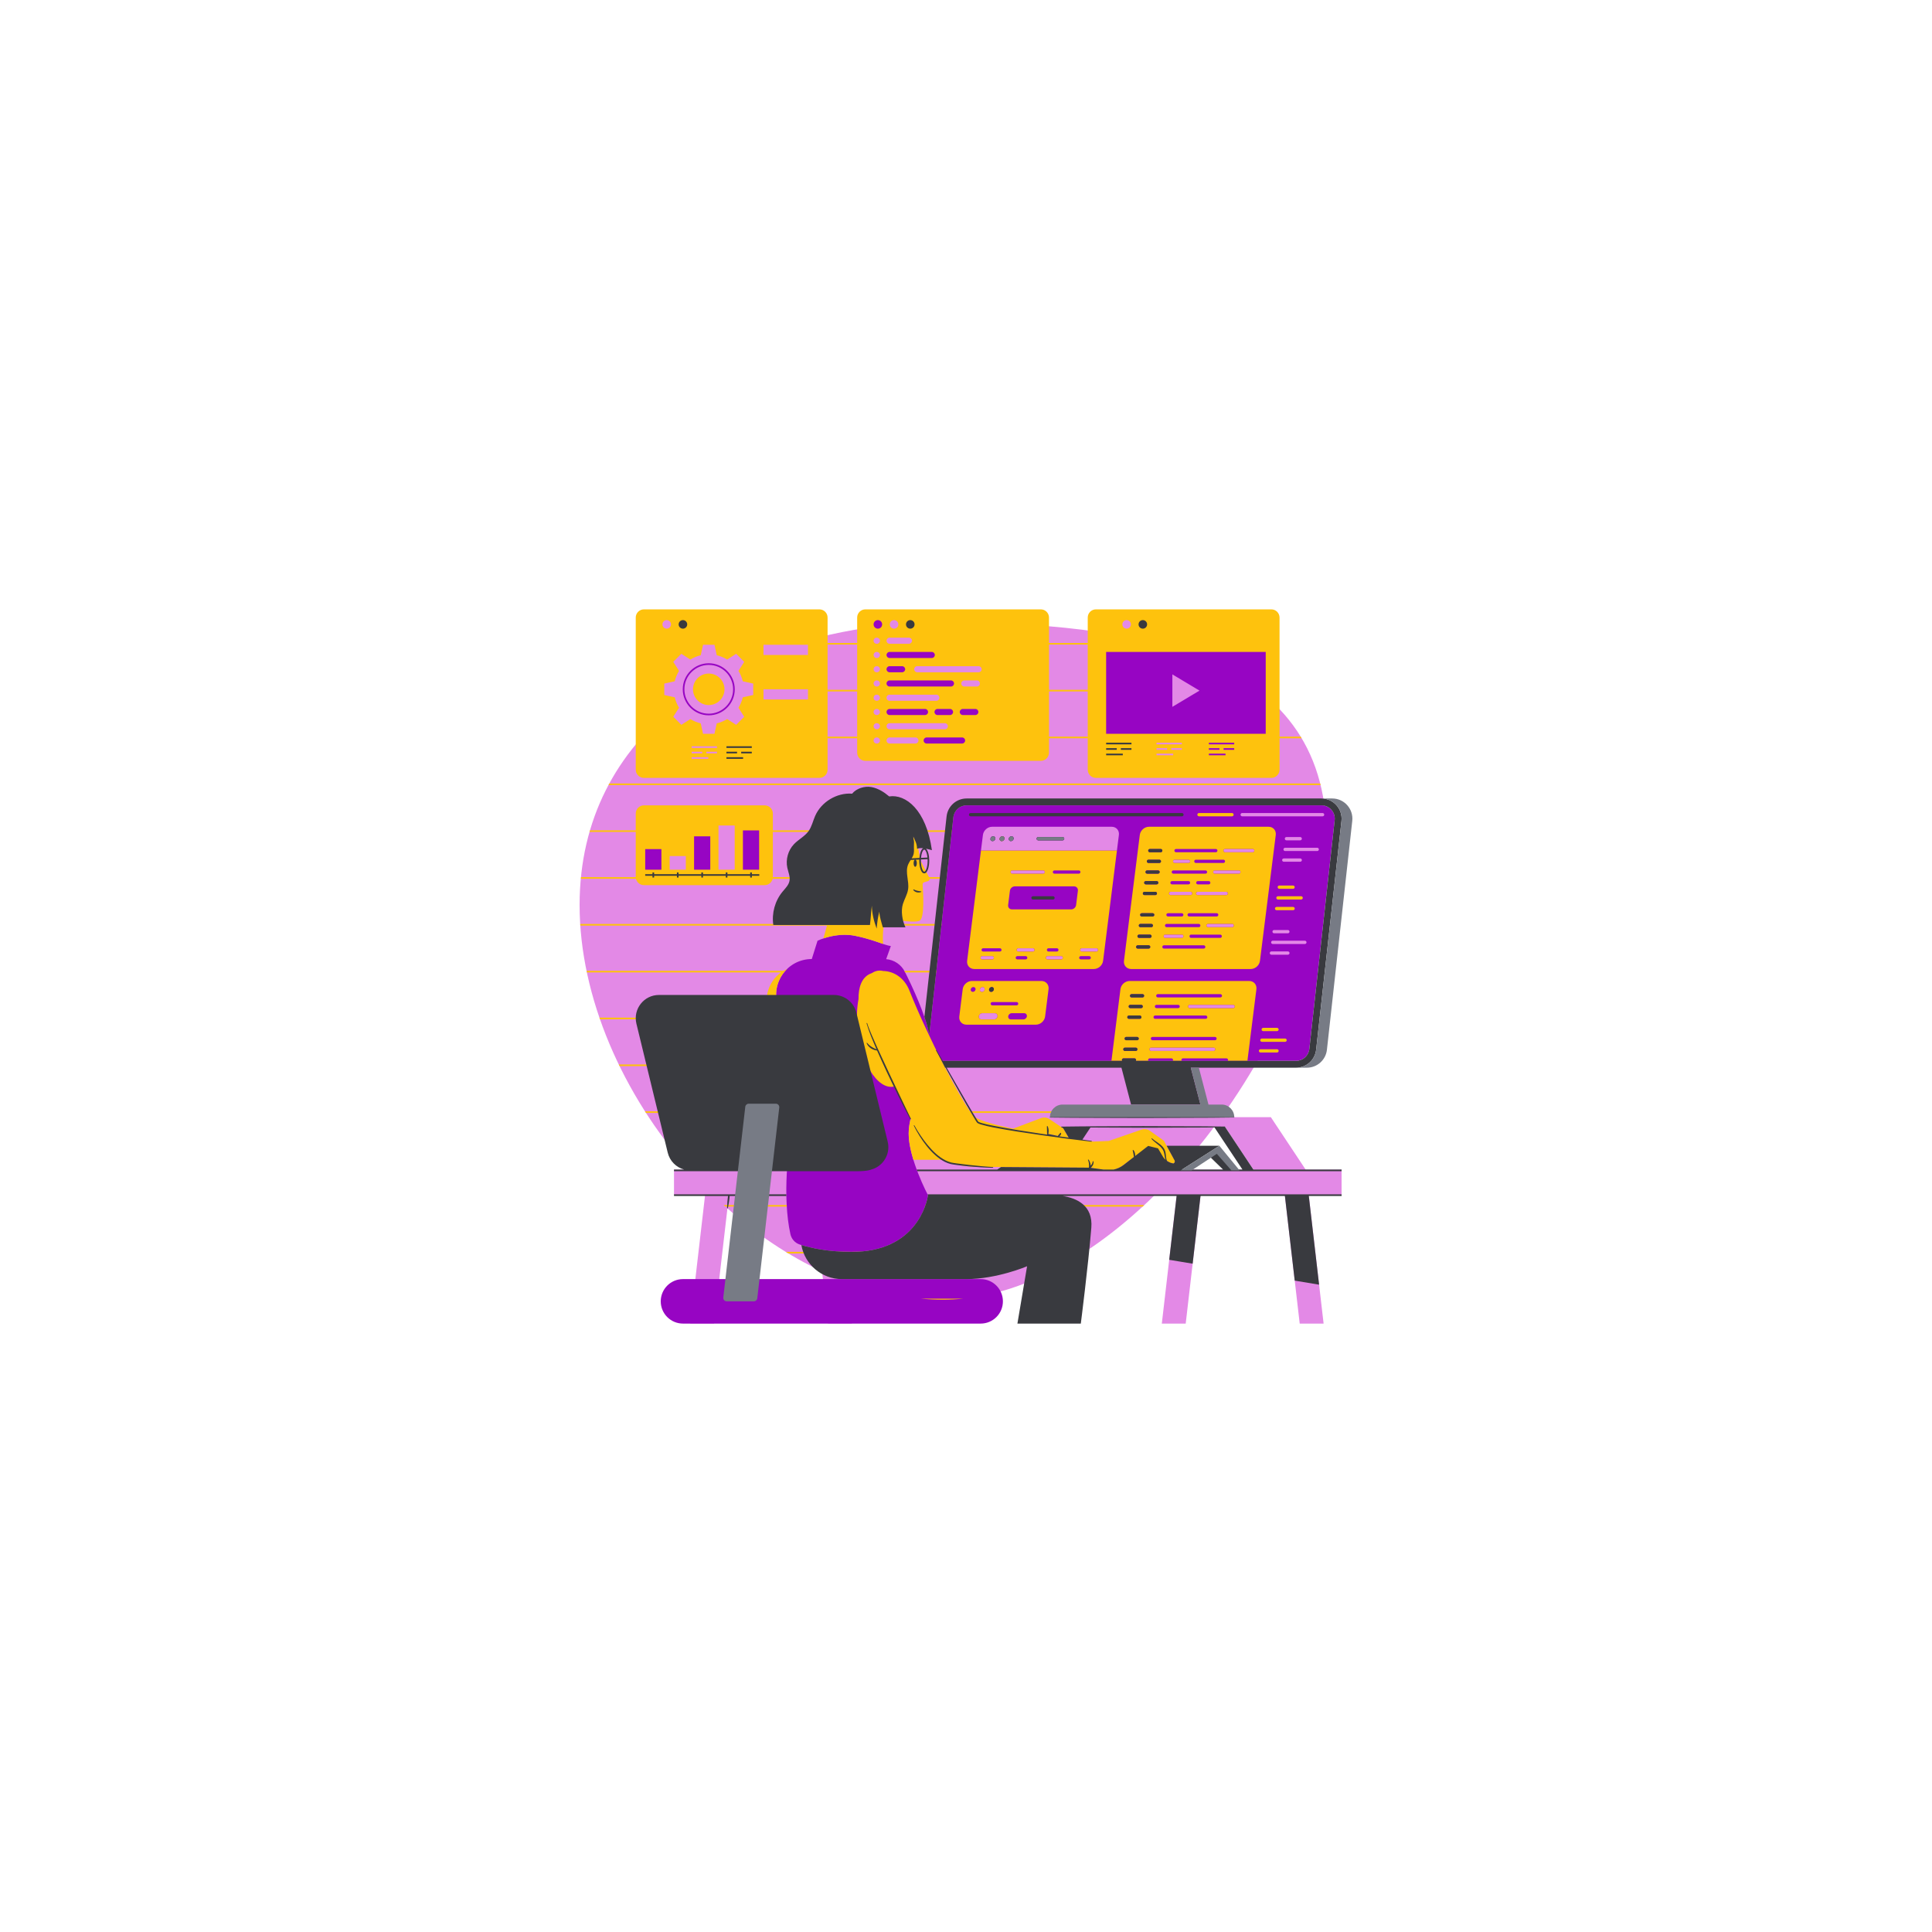<?xml version="1.0" encoding="UTF-8"?><svg xmlns="http://www.w3.org/2000/svg" xmlns:xlink="http://www.w3.org/1999/xlink" contentScriptType="text/ecmascript" width="280" zoomAndPan="magnify" contentStyleType="text/css" viewBox="0 0 375 375" height="280" preserveAspectRatio="xMidYMid meet" version="1.0"><defs><clipPath id="clip-0"><path d="M 112.5 120 L 260.469 120 L 260.469 256.906 L 112.5 256.906 Z M 112.5 120 " clip-rule="nonzero"/></clipPath><clipPath id="clip-1"><path d="M 124.883 120 L 259.199 120 L 259.199 256.906 L 124.883 256.906 Z M 124.883 120 " clip-rule="nonzero"/></clipPath><clipPath id="clip-2"><path d="M 112.5 118.219 L 257 118.219 L 257 253 L 112.5 253 Z M 112.5 118.219 " clip-rule="nonzero"/></clipPath><clipPath id="clip-3"><path d="M 123.297 120.188 L 260.469 120.188 L 260.469 256.906 L 123.297 256.906 Z M 123.297 120.188 " clip-rule="nonzero"/></clipPath><clipPath id="clip-4"><path d="M 140.125 154.844 L 262.496 154.844 L 262.496 252.773 L 140.125 252.773 Z M 140.125 154.844 " clip-rule="nonzero"/></clipPath></defs><g clip-path="url(#clip-0)"><path fill="rgb(89.02%, 53.729%, 90.199%)" d="M 243.289 227.023 L 237.785 218.734 L 235.66 218.734 C 233.504 221.613 231.23 224.387 228.859 227.023 Z M 134.832 133.793 C 134.832 133.918 134.844 134.047 134.859 134.168 C 136.227 133.238 137.645 132.355 139.102 131.523 C 138.664 131.227 138.137 131.051 137.57 131.051 C 136.059 131.051 134.832 132.281 134.832 133.793 Z M 260.402 231.977 L 254.02 231.977 L 256.91 256.906 L 252.273 256.906 L 249.383 231.977 L 233.035 231.977 L 230.145 256.906 L 225.508 256.906 L 228.398 231.977 L 224.121 231.977 C 211.758 244.102 197.285 252.273 183.098 252.273 C 176.758 252.273 170.477 251.035 164.426 248.809 L 165.367 256.906 L 160.727 256.906 L 159.555 246.777 C 153.012 243.73 146.816 239.547 141.195 234.543 L 138.602 256.906 L 133.965 256.906 L 136.855 231.977 L 130.824 231.977 L 130.824 227.023 L 133.711 227.023 C 120.875 212.48 112.5 193.586 112.5 175.66 C 112.5 158.945 119.781 145.996 131.176 136.887 C 130.98 136.477 130.82 136.055 130.707 135.617 L 128.621 135.156 L 128.621 132.43 L 130.707 131.969 C 130.867 131.355 131.109 130.77 131.426 130.223 L 130.277 128.422 L 132.207 126.492 L 134.004 127.645 C 134.551 127.324 135.137 127.082 135.746 126.922 L 136.207 124.832 L 138.934 124.832 L 139.391 126.922 C 140.004 127.082 140.586 127.324 141.133 127.645 L 142.934 126.492 L 144.859 128.422 L 144.719 128.641 C 145.754 128.168 146.809 127.715 147.875 127.281 L 147.875 124.832 L 154.836 124.832 C 160.438 123.137 166.348 121.977 172.406 121.348 C 172.398 121.297 172.391 121.246 172.391 121.191 C 172.391 120.559 172.906 120.043 173.539 120.043 C 174.152 120.043 174.652 120.531 174.68 121.137 C 177.465 120.914 180.273 120.801 183.098 120.801 C 219.352 120.801 257.484 126.285 257.484 162.594 C 257.484 179.348 249.363 199.742 237.051 216.844 L 246.672 216.844 L 253.43 227.023 L 260.402 227.023 Z M 129.41 122.34 C 130.043 122.34 130.559 121.828 130.559 121.191 C 130.559 120.559 130.043 120.043 129.41 120.043 C 128.777 120.043 128.262 120.559 128.262 121.191 C 128.262 121.828 128.777 122.34 129.41 122.34 Z M 217.527 121.191 C 217.527 120.559 218.043 120.043 218.676 120.043 C 219.312 120.043 219.824 120.559 219.824 121.191 C 219.824 121.828 219.312 122.34 218.676 122.34 C 218.043 122.34 217.527 121.828 217.527 121.191 " fill-opacity="1" fill-rule="nonzero"/></g><g clip-path="url(#clip-1)"><path fill="rgb(59.219%, 1.959%, 76.469%)" d="M 215.531 122.023 C 215.992 122.023 216.363 121.652 216.363 121.191 C 216.363 120.734 215.992 120.359 215.531 120.359 C 215.074 120.359 214.699 120.734 214.699 121.191 C 214.699 121.652 215.074 122.023 215.531 122.023 Z M 234.324 146.918 L 238.191 146.918 L 238.191 145.965 L 234.324 145.965 Z M 232.824 134.047 L 227.555 130.895 L 227.555 137.199 Z M 245.992 142.754 L 214.383 142.754 L 214.383 126.219 L 245.992 126.219 Z M 239.875 144.902 L 237.18 144.902 L 237.18 145.859 L 239.875 145.859 Z M 234.324 144.902 L 234.324 145.859 L 237.016 145.859 L 237.016 144.902 Z M 239.875 143.844 L 234.324 143.844 L 234.324 144.797 L 239.875 144.797 Z M 150.996 146.973 L 147.766 146.973 L 147.766 147.289 L 150.996 147.289 Z M 152.68 146.23 L 152.68 145.91 L 150.621 145.91 L 150.621 146.23 Z M 149.82 145.91 L 147.766 145.91 L 147.766 146.23 L 149.82 146.23 Z M 152.68 144.852 L 147.766 144.852 L 147.766 145.172 L 152.68 145.172 Z M 130.723 146.973 L 127.492 146.973 L 127.492 147.289 L 130.723 147.289 Z M 132.406 146.23 L 132.406 145.91 L 130.348 145.91 L 130.348 146.23 Z M 129.547 145.91 L 127.492 145.91 L 127.492 146.23 L 129.547 146.23 Z M 132.406 144.852 L 127.492 144.852 L 127.492 145.172 L 132.406 145.172 Z M 153.844 137.098 L 148.191 137.098 L 148.191 139.082 L 153.844 139.082 Z M 153.844 128.457 L 148.191 128.457 L 148.191 130.438 L 153.844 130.438 Z M 126.266 122.023 C 126.723 122.023 127.094 121.652 127.094 121.191 C 127.094 120.734 126.723 120.359 126.266 120.359 C 125.805 120.359 125.434 120.734 125.434 121.191 C 125.434 121.652 125.805 122.023 126.266 122.023 Z M 132.84 133.793 C 132.84 136.402 134.961 138.527 137.57 138.527 C 140.176 138.527 142.297 136.402 142.297 133.793 C 142.297 131.184 140.176 129.059 137.57 129.059 C 134.961 129.059 132.84 131.184 132.84 133.793 Z M 132.523 133.793 C 132.523 131.008 134.785 128.738 137.57 128.738 C 140.352 128.738 142.617 131.008 142.617 133.793 C 142.617 136.578 140.352 138.844 137.57 138.844 C 134.785 138.844 132.523 136.578 132.523 133.793 Z M 192.773 162.32 C 192.516 162.32 192.277 162.531 192.246 162.789 C 192.211 163.051 192.398 163.258 192.656 163.258 C 192.914 163.258 193.152 163.051 193.184 162.789 C 193.215 162.531 193.031 162.32 192.773 162.32 Z M 206.254 162.469 L 201.523 162.469 C 201.348 162.469 201.207 162.613 201.207 162.789 C 201.207 162.965 201.348 163.105 201.523 163.105 L 206.254 163.105 C 206.426 163.105 206.57 162.965 206.57 162.789 C 206.57 162.613 206.426 162.469 206.254 162.469 Z M 170.395 122.34 C 171.027 122.34 171.543 121.828 171.543 121.191 C 171.543 120.559 171.027 120.043 170.395 120.043 C 169.762 120.043 169.246 120.559 169.246 121.191 C 169.246 121.828 169.762 122.34 170.395 122.34 Z M 178.957 143.73 C 178.957 144.23 179.363 144.641 179.867 144.641 L 186.742 144.641 C 187.242 144.641 187.652 144.23 187.652 143.73 C 187.652 143.227 187.242 142.82 186.742 142.82 L 179.867 142.82 C 179.363 142.82 178.957 143.227 178.957 143.73 Z M 172.668 139.105 L 179.547 139.105 C 180.047 139.105 180.453 138.699 180.453 138.195 C 180.453 137.695 180.047 137.285 179.547 137.285 L 172.668 137.285 C 172.168 137.285 171.758 137.695 171.758 138.195 C 171.758 138.699 172.168 139.105 172.668 139.105 Z M 172.668 133.574 L 184.582 133.574 C 185.086 133.574 185.492 133.164 185.492 132.664 C 185.492 132.16 185.086 131.754 184.582 131.754 L 172.668 131.754 C 172.168 131.754 171.758 132.16 171.758 132.664 C 171.758 133.164 172.168 133.574 172.668 133.574 Z M 186.879 139.105 L 189.312 139.105 C 189.812 139.105 190.223 138.699 190.223 138.195 C 190.223 137.695 189.812 137.285 189.312 137.285 L 186.879 137.285 C 186.379 137.285 185.973 137.695 185.973 138.195 C 185.973 138.699 186.379 139.105 186.879 139.105 Z M 184.402 139.105 C 184.902 139.105 185.309 138.699 185.309 138.195 C 185.309 137.695 184.902 137.285 184.402 137.285 L 181.969 137.285 C 181.469 137.285 181.062 137.695 181.062 138.195 C 181.062 138.699 181.469 139.105 181.969 139.105 Z M 172.668 130.809 L 175.102 130.809 C 175.602 130.809 176.008 130.398 176.008 129.898 C 176.008 129.395 175.602 128.988 175.102 128.988 L 172.668 128.988 C 172.168 128.988 171.758 129.395 171.758 129.898 C 171.758 130.398 172.168 130.809 172.668 130.809 Z M 172.668 128.039 L 180.859 128.039 C 181.359 128.039 181.766 127.633 181.766 127.133 C 181.766 126.629 181.359 126.219 180.859 126.219 L 172.668 126.219 C 172.168 126.219 171.758 126.629 171.758 127.133 C 171.758 127.633 172.168 128.039 172.668 128.039 Z M 190.355 248.273 L 132.562 248.273 C 130.18 248.273 128.25 250.207 128.25 252.59 C 128.25 254.973 130.18 256.906 132.562 256.906 L 190.355 256.906 C 192.734 256.906 194.664 254.973 194.664 252.59 C 194.664 250.207 192.734 248.273 190.355 248.273 Z M 257.031 158.125 C 257.031 157.953 256.891 157.809 256.715 157.809 L 241.102 157.809 C 240.926 157.809 240.785 157.953 240.785 158.125 C 240.785 158.305 240.926 158.445 241.102 158.445 L 256.715 158.445 C 256.891 158.445 257.031 158.305 257.031 158.125 Z M 249.695 163.105 L 252.375 163.105 C 252.547 163.105 252.691 162.965 252.691 162.789 C 252.691 162.613 252.547 162.469 252.375 162.469 L 249.695 162.469 C 249.523 162.469 249.379 162.613 249.379 162.789 C 249.379 162.965 249.523 163.105 249.695 163.105 Z M 255.992 164.867 C 255.992 164.691 255.848 164.547 255.676 164.547 L 249.438 164.547 C 249.262 164.547 249.117 164.691 249.117 164.867 C 249.117 165.043 249.262 165.184 249.438 165.184 L 255.676 165.184 C 255.848 165.184 255.992 165.043 255.992 164.867 Z M 249.176 167.262 L 252.379 167.262 C 252.555 167.262 252.695 167.117 252.695 166.945 C 252.695 166.766 252.555 166.625 252.379 166.625 L 249.176 166.625 C 249 166.625 248.859 166.766 248.859 166.945 C 248.859 167.117 249 167.262 249.176 167.262 Z M 247.301 180.516 C 247.121 180.516 246.98 180.66 246.98 180.836 C 246.98 181.012 247.121 181.152 247.301 181.152 L 249.973 181.152 C 250.148 181.152 250.293 181.012 250.293 180.836 C 250.293 180.66 250.148 180.516 249.973 180.516 Z M 253.594 182.91 C 253.594 182.734 253.449 182.594 253.273 182.594 L 247.039 182.594 C 246.863 182.594 246.719 182.734 246.719 182.91 C 246.719 183.086 246.863 183.23 247.039 183.23 L 253.273 183.23 C 253.449 183.23 253.594 183.086 253.594 182.91 Z M 250.297 184.988 C 250.297 184.812 250.156 184.672 249.98 184.672 L 246.777 184.672 C 246.602 184.672 246.461 184.812 246.461 184.988 C 246.461 185.164 246.602 185.309 246.777 185.309 L 249.98 185.309 C 250.156 185.309 250.297 185.164 250.297 184.988 Z M 243.461 165.105 C 243.461 164.93 243.32 164.789 243.145 164.789 L 237.797 164.789 C 237.621 164.789 237.477 164.93 237.477 165.105 C 237.477 165.281 237.621 165.422 237.797 165.422 L 243.145 165.422 C 243.32 165.422 243.461 165.281 243.461 165.105 Z M 240.785 169.262 C 240.785 169.086 240.641 168.945 240.465 168.945 L 235.793 168.945 C 235.617 168.945 235.473 169.086 235.473 169.262 C 235.473 169.438 235.617 169.578 235.793 169.578 L 240.465 169.578 C 240.641 169.578 240.785 169.438 240.785 169.262 Z M 239.668 195.355 C 239.668 195.18 239.523 195.039 239.348 195.039 L 230.93 195.039 C 230.758 195.039 230.613 195.18 230.613 195.355 C 230.613 195.531 230.758 195.676 230.93 195.676 L 239.348 195.676 C 239.523 195.676 239.668 195.531 239.668 195.355 Z M 215.785 160.473 L 192.57 160.473 C 191.695 160.473 190.895 161.184 190.785 162.062 L 190.402 165.105 L 216.793 165.105 L 217.176 162.062 C 217.285 161.184 216.664 160.473 215.785 160.473 Z M 213.125 184.375 C 213.125 184.199 212.984 184.055 212.809 184.055 L 209.977 184.055 C 209.801 184.055 209.66 184.199 209.66 184.375 C 209.66 184.551 209.801 184.691 209.977 184.691 L 212.809 184.691 C 212.984 184.691 213.125 184.551 213.125 184.375 Z M 206.293 185.902 C 206.293 185.723 206.152 185.582 205.977 185.582 L 203.324 185.582 C 203.148 185.582 203.004 185.723 203.004 185.902 C 203.004 186.074 203.148 186.219 203.324 186.219 L 205.977 186.219 C 206.152 186.219 206.293 186.074 206.293 185.902 Z M 200.801 184.375 C 200.801 184.199 200.66 184.055 200.484 184.055 L 197.652 184.055 C 197.477 184.055 197.336 184.199 197.336 184.375 C 197.336 184.551 197.477 184.691 197.652 184.691 L 200.484 184.691 C 200.66 184.691 200.801 184.551 200.801 184.375 Z M 193.086 196.66 L 190.668 196.66 C 190.336 196.66 190.031 196.934 189.988 197.266 C 189.949 197.598 190.184 197.871 190.516 197.871 L 192.938 197.871 C 193.27 197.871 193.574 197.598 193.617 197.266 C 193.656 196.934 193.422 196.66 193.086 196.66 Z M 190.605 192.523 C 190.863 192.523 191.098 192.312 191.133 192.051 C 191.164 191.793 190.98 191.582 190.723 191.582 C 190.465 191.582 190.227 191.793 190.195 192.051 C 190.16 192.312 190.344 192.523 190.605 192.523 Z M 190.328 185.902 C 190.328 186.074 190.469 186.219 190.645 186.219 L 192.594 186.219 C 192.766 186.219 192.91 186.074 192.91 185.902 C 192.91 185.723 192.766 185.582 192.594 185.582 L 190.645 185.582 C 190.469 185.582 190.328 185.723 190.328 185.902 Z M 202.793 169.262 C 202.793 169.086 202.652 168.945 202.477 168.945 L 196.48 168.945 C 196.305 168.945 196.16 169.086 196.16 169.262 C 196.16 169.438 196.305 169.578 196.48 169.578 L 202.477 169.578 C 202.652 169.578 202.793 169.438 202.793 169.262 Z M 223.109 203.664 C 223.109 203.844 223.254 203.984 223.43 203.984 L 235.57 203.984 C 235.746 203.984 235.887 203.844 235.887 203.664 C 235.887 203.492 235.746 203.348 235.57 203.348 L 223.43 203.348 C 223.254 203.348 223.109 203.492 223.109 203.664 Z M 225.863 181.727 C 225.863 181.898 226.008 182.043 226.184 182.043 L 229.387 182.043 C 229.559 182.043 229.703 181.898 229.703 181.727 C 229.703 181.547 229.559 181.406 229.387 181.406 L 226.184 181.406 C 226.008 181.406 225.863 181.547 225.863 181.727 Z M 226.906 173.418 C 226.906 173.59 227.051 173.734 227.227 173.734 L 231.086 173.734 C 231.262 173.734 231.402 173.59 231.402 173.418 C 231.402 173.238 231.262 173.098 231.086 173.098 L 227.227 173.098 C 227.051 173.098 226.906 173.238 226.906 173.418 Z M 227.688 167.184 C 227.688 167.359 227.832 167.5 228.008 167.5 L 230.684 167.5 C 230.859 167.5 231 167.359 231 167.184 C 231 167.008 230.859 166.867 230.684 166.867 L 228.008 166.867 C 227.832 166.867 227.688 167.008 227.688 167.184 Z M 238.32 173.418 C 238.32 173.238 238.18 173.098 238.004 173.098 L 232.473 173.098 C 232.297 173.098 232.156 173.238 232.156 173.418 C 232.156 173.59 232.297 173.734 232.473 173.734 L 238.004 173.734 C 238.18 173.734 238.32 173.59 238.32 173.418 Z M 239.164 179.965 C 239.34 179.965 239.48 179.824 239.48 179.648 C 239.48 179.473 239.34 179.328 239.164 179.328 L 234.488 179.328 C 234.312 179.328 234.172 179.473 234.172 179.648 C 234.172 179.824 234.312 179.965 234.488 179.965 Z M 259.059 159.188 L 254.141 203.609 C 253.996 204.918 252.891 205.91 251.57 205.91 L 182.699 205.91 C 181.957 205.91 181.273 205.605 180.777 205.051 C 180.676 204.938 180.594 204.82 180.516 204.699 C 179.801 209.789 176.371 215.527 176.371 220.008 C 176.371 224.926 180.117 231.977 180.117 231.977 C 180.117 231.977 178.789 242.988 165.301 242.988 C 160.43 242.988 156.988 242.133 155.219 241.555 C 154.297 241.254 153.621 240.48 153.414 239.535 C 151.848 232.41 152.91 222.293 154.016 218.734 C 154.762 216.332 153.883 204.016 151 195.234 C 149.527 190.758 152.859 186.148 157.566 186.148 L 158.684 182.594 C 158.684 182.594 162.227 180.875 165.977 181.641 C 169.723 182.402 171.512 183.434 172.91 183.629 L 172.004 186.168 C 173.547 186.301 174.93 187.223 175.637 188.629 C 177.16 191.66 179.586 196.871 180.383 200.785 L 185.051 158.617 C 185.195 157.305 186.301 156.316 187.617 156.316 L 256.488 156.316 C 257.234 156.316 257.918 156.621 258.414 157.176 C 258.91 157.73 259.141 158.445 259.059 159.188 Z M 194.551 162.32 C 194.293 162.32 194.055 162.531 194.023 162.789 C 193.992 163.051 194.176 163.258 194.434 163.258 C 194.691 163.258 194.93 163.051 194.961 162.789 C 194.996 162.531 194.812 162.32 194.551 162.32 Z M 196.328 162.32 C 196.07 162.32 195.832 162.531 195.801 162.789 C 195.77 163.051 195.953 163.258 196.211 163.258 C 196.473 163.258 196.707 163.051 196.742 162.789 C 196.773 162.531 196.59 162.32 196.328 162.32 Z M 147.664 160.867 L 143.883 160.867 L 143.883 169.121 L 147.664 169.121 Z M 134.398 169.121 L 138.18 169.121 L 138.18 162.012 L 134.398 162.012 Z M 128.695 169.121 L 124.914 169.121 L 124.914 164.492 L 128.695 164.492 L 128.695 169.121 " fill-opacity="1" fill-rule="nonzero"/></g><g clip-path="url(#clip-2)"><path fill="rgb(99.609%, 76.079%, 5.099%)" d="M 137.57 136.852 C 139.258 136.852 140.625 135.484 140.625 133.793 C 140.625 132.102 139.258 130.734 137.57 130.734 C 135.883 130.734 134.512 132.102 134.512 133.793 C 134.512 135.484 135.883 136.852 137.57 136.852 Z M 128.578 121.191 C 128.578 121.652 128.949 122.023 129.41 122.023 C 129.867 122.023 130.238 121.652 130.238 121.191 C 130.238 120.734 129.867 120.359 129.41 120.359 C 128.949 120.359 128.578 120.734 128.578 121.191 Z M 130.684 128.465 L 131.801 130.219 C 131.422 130.832 131.137 131.512 130.965 132.238 L 128.938 132.684 L 128.938 134.902 L 130.965 135.348 C 131.137 136.074 131.422 136.754 131.801 137.367 L 130.684 139.121 L 132.25 140.688 L 134 139.57 C 134.613 139.949 135.293 140.234 136.016 140.406 L 136.461 142.434 L 138.676 142.434 L 139.121 140.406 C 139.848 140.234 140.527 139.949 141.141 139.57 L 142.891 140.688 L 144.453 139.121 L 143.336 137.367 C 143.719 136.754 144.004 136.074 144.172 135.348 L 146.199 134.902 L 146.199 132.684 L 144.172 132.238 C 144.004 131.512 143.719 130.832 143.336 130.219 L 144.453 128.465 L 142.891 126.898 L 141.141 128.02 C 140.527 127.637 139.848 127.352 139.121 127.184 L 138.676 125.148 L 136.461 125.148 L 136.016 127.184 C 135.293 127.352 134.613 127.637 134 128.02 L 132.25 126.898 Z M 148.191 135.773 L 156.828 135.773 L 156.828 133.793 L 148.191 133.793 Z M 148.191 127.133 L 156.828 127.133 L 156.828 125.148 L 148.191 125.148 Z M 139.164 144.852 L 134.25 144.852 L 134.25 145.172 L 139.164 145.172 Z M 139.164 145.91 L 137.105 145.91 L 137.105 146.23 L 139.164 146.23 Z M 136.305 146.23 L 136.305 145.91 L 134.25 145.91 L 134.25 146.23 Z M 137.48 146.973 L 134.25 146.973 L 134.25 147.289 L 137.48 147.289 Z M 160.633 142.98 L 166.375 142.98 L 166.375 134.207 L 160.633 134.207 Z M 160.633 133.887 L 166.375 133.887 L 166.375 125.113 L 160.633 125.113 Z M 169.562 143.73 C 169.562 144.059 169.828 144.32 170.152 144.32 L 170.211 144.32 C 170.535 144.32 170.801 144.059 170.801 143.73 C 170.801 143.402 170.535 143.137 170.211 143.137 L 170.152 143.137 C 169.828 143.137 169.562 143.402 169.562 143.73 Z M 169.562 140.965 C 169.562 141.289 169.828 141.555 170.152 141.555 L 170.211 141.555 C 170.535 141.555 170.801 141.289 170.801 140.965 C 170.801 140.637 170.535 140.371 170.211 140.371 L 170.152 140.371 C 169.828 140.371 169.562 140.637 169.562 140.965 Z M 169.562 138.199 C 169.562 138.523 169.828 138.789 170.152 138.789 L 170.211 138.789 C 170.535 138.789 170.801 138.523 170.801 138.199 C 170.801 137.871 170.535 137.605 170.211 137.605 L 170.152 137.605 C 169.828 137.605 169.562 137.871 169.562 138.199 Z M 169.562 135.43 C 169.562 135.758 169.828 136.023 170.152 136.023 L 170.211 136.023 C 170.535 136.023 170.801 135.758 170.801 135.43 C 170.801 135.102 170.535 134.836 170.211 134.836 L 170.152 134.836 C 169.828 134.836 169.562 135.102 169.562 135.43 Z M 169.562 132.664 C 169.562 132.992 169.828 133.254 170.152 133.254 L 170.211 133.254 C 170.535 133.254 170.801 132.992 170.801 132.664 C 170.801 132.336 170.535 132.07 170.211 132.07 L 170.152 132.07 C 169.828 132.07 169.562 132.336 169.562 132.664 Z M 169.562 129.898 C 169.562 130.223 169.828 130.488 170.152 130.488 L 170.211 130.488 C 170.535 130.488 170.801 130.223 170.801 129.898 C 170.801 129.57 170.535 129.305 170.211 129.305 L 170.152 129.305 C 169.828 129.305 169.562 129.57 169.562 129.898 Z M 169.562 127.133 C 169.562 127.457 169.828 127.723 170.152 127.723 L 170.211 127.723 C 170.535 127.723 170.801 127.457 170.801 127.133 C 170.801 126.805 170.535 126.539 170.211 126.539 L 170.152 126.539 C 169.828 126.539 169.562 126.805 169.562 127.133 Z M 169.562 124.363 C 169.562 124.691 169.828 124.957 170.152 124.957 L 170.211 124.957 C 170.535 124.957 170.801 124.691 170.801 124.363 C 170.801 124.035 170.535 123.77 170.211 123.77 L 170.152 123.77 C 169.828 123.77 169.562 124.035 169.562 124.363 Z M 169.562 121.191 C 169.562 121.652 169.934 122.023 170.395 122.023 C 170.852 122.023 171.223 121.652 171.223 121.191 C 171.223 120.734 170.852 120.359 170.395 120.359 C 169.934 120.359 169.562 120.734 169.562 121.191 Z M 172.074 143.73 C 172.074 144.059 172.34 144.32 172.668 144.32 L 177.684 144.32 C 178.008 144.32 178.273 144.059 178.273 143.73 C 178.273 143.402 178.008 143.137 177.684 143.137 L 172.668 143.137 C 172.34 143.137 172.074 143.402 172.074 143.73 Z M 172.074 140.965 C 172.074 141.289 172.34 141.555 172.668 141.555 L 183.398 141.555 C 183.723 141.555 183.988 141.289 183.988 140.965 C 183.988 140.637 183.723 140.371 183.398 140.371 L 172.668 140.371 C 172.34 140.371 172.074 140.637 172.074 140.965 Z M 172.074 138.199 C 172.074 138.523 172.34 138.789 172.668 138.789 L 179.547 138.789 C 179.871 138.789 180.137 138.523 180.137 138.199 C 180.137 137.871 179.871 137.605 179.547 137.605 L 172.668 137.605 C 172.34 137.605 172.074 137.871 172.074 138.199 Z M 172.074 135.43 C 172.074 135.758 172.34 136.023 172.668 136.023 L 181.746 136.023 C 182.074 136.023 182.336 135.758 182.336 135.43 C 182.336 135.102 182.074 134.836 181.746 134.836 L 172.668 134.836 C 172.34 134.836 172.074 135.102 172.074 135.43 Z M 172.074 132.664 C 172.074 132.992 172.34 133.254 172.668 133.254 L 184.582 133.254 C 184.91 133.254 185.176 132.992 185.176 132.664 C 185.176 132.336 184.91 132.07 184.582 132.07 L 172.668 132.07 C 172.34 132.07 172.074 132.336 172.074 132.664 Z M 172.074 129.898 C 172.074 130.223 172.34 130.488 172.668 130.488 L 175.102 130.488 C 175.426 130.488 175.691 130.223 175.691 129.898 C 175.691 129.57 175.426 129.305 175.102 129.305 L 172.668 129.305 C 172.34 129.305 172.074 129.57 172.074 129.898 Z M 172.074 127.133 C 172.074 127.457 172.34 127.723 172.668 127.723 L 180.859 127.723 C 181.184 127.723 181.449 127.457 181.449 127.133 C 181.449 126.805 181.184 126.539 180.859 126.539 L 172.668 126.539 C 172.34 126.539 172.074 126.805 172.074 127.133 Z M 172.074 124.363 C 172.074 124.691 172.34 124.957 172.668 124.957 L 176.43 124.957 C 176.754 124.957 177.02 124.691 177.02 124.363 C 177.02 124.035 176.754 123.77 176.43 123.77 L 172.668 123.77 C 172.34 123.77 172.074 124.035 172.074 124.363 Z M 172.707 121.191 C 172.707 121.652 173.078 122.023 173.539 122.023 C 173.996 122.023 174.371 121.652 174.371 121.191 C 174.371 120.734 173.996 120.359 173.539 120.359 C 173.078 120.359 172.707 120.734 172.707 121.191 Z M 189.945 129.305 L 178.031 129.305 C 177.703 129.305 177.441 129.57 177.441 129.898 C 177.441 130.223 177.703 130.488 178.031 130.488 L 189.945 130.488 C 190.273 130.488 190.539 130.223 190.539 129.898 C 190.539 129.57 190.273 129.305 189.945 129.305 Z M 190.199 132.664 C 190.199 132.336 189.938 132.07 189.609 132.07 L 187.176 132.07 C 186.852 132.07 186.586 132.336 186.586 132.664 C 186.586 132.992 186.852 133.254 187.176 133.254 L 189.609 133.254 C 189.938 133.254 190.199 132.992 190.199 132.664 Z M 189.902 138.199 C 189.902 137.871 189.641 137.605 189.312 137.605 L 186.879 137.605 C 186.555 137.605 186.289 137.871 186.289 138.199 C 186.289 138.523 186.555 138.789 186.879 138.789 L 189.312 138.789 C 189.641 138.789 189.902 138.523 189.902 138.199 Z M 184.992 138.199 C 184.992 137.871 184.73 137.605 184.402 137.605 L 181.969 137.605 C 181.645 137.605 181.379 137.871 181.379 138.199 C 181.379 138.523 181.645 138.789 181.969 138.789 L 184.402 138.789 C 184.73 138.789 184.992 138.523 184.992 138.199 Z M 187.332 143.73 C 187.332 143.402 187.07 143.137 186.742 143.137 L 179.867 143.137 C 179.539 143.137 179.273 143.402 179.273 143.73 C 179.273 144.059 179.539 144.32 179.867 144.32 L 186.742 144.32 C 187.07 144.32 187.332 144.059 187.332 143.73 Z M 203.609 142.98 L 211.129 142.98 L 211.129 134.207 L 203.609 134.207 Z M 203.609 133.887 L 211.129 133.887 L 211.129 125.113 L 203.609 125.113 Z M 214.699 142.434 L 245.676 142.434 L 245.676 126.539 L 214.699 126.539 Z M 217.848 121.191 C 217.848 121.652 218.219 122.023 218.676 122.023 C 219.137 122.023 219.508 121.652 219.508 121.191 C 219.508 120.734 219.137 120.359 218.676 120.359 C 218.219 120.359 217.848 120.734 217.848 121.191 Z M 239.559 144.164 L 234.641 144.164 L 234.641 144.48 L 239.559 144.48 Z M 239.559 145.223 L 237.5 145.223 L 237.5 145.539 L 239.559 145.539 Z M 236.699 145.539 L 236.699 145.223 L 234.641 145.223 L 234.641 145.539 Z M 237.875 146.281 L 234.641 146.281 L 234.641 146.602 L 237.875 146.602 Z M 229.395 144.164 L 224.48 144.164 L 224.48 144.48 L 229.395 144.48 Z M 229.395 145.223 L 227.34 145.223 L 227.34 145.539 L 229.395 145.539 Z M 226.539 145.539 L 226.539 145.223 L 224.48 145.223 L 224.48 145.539 Z M 227.711 146.281 L 224.48 146.281 L 224.48 146.602 L 227.711 146.602 Z M 123.398 149.398 L 123.398 119.867 C 123.398 118.992 124.109 118.277 124.988 118.277 L 159.047 118.277 C 159.922 118.277 160.633 118.992 160.633 119.867 L 160.633 124.797 L 166.375 124.797 L 166.375 119.867 C 166.375 118.992 167.086 118.277 167.965 118.277 L 202.023 118.277 C 202.898 118.277 203.609 118.992 203.609 119.867 L 203.609 124.797 L 211.129 124.797 L 211.129 119.867 C 211.129 118.992 211.836 118.277 212.715 118.277 L 246.77 118.277 C 247.648 118.277 248.359 118.992 248.359 119.867 L 248.359 142.98 L 252.461 142.98 C 252.527 143.082 252.586 143.191 252.648 143.297 L 248.359 143.297 L 248.359 149.398 C 248.359 150.277 247.648 150.988 246.77 150.988 L 212.715 150.988 C 211.836 150.988 211.129 150.277 211.129 149.398 L 211.129 143.297 L 203.609 143.297 L 203.609 146.09 C 203.609 146.969 202.898 147.68 202.023 147.68 L 167.965 147.68 C 167.086 147.68 166.375 146.969 166.375 146.09 L 166.375 143.297 L 160.633 143.297 L 160.633 149.398 C 160.633 150.277 159.922 150.988 159.047 150.988 L 124.988 150.988 C 124.109 150.988 123.398 150.277 123.398 149.398 Z M 232.719 157.809 C 232.543 157.809 232.402 157.953 232.402 158.125 C 232.402 158.305 232.543 158.445 232.719 158.445 L 239.133 158.445 C 239.309 158.445 239.449 158.305 239.449 158.125 C 239.449 157.953 239.309 157.809 239.133 157.809 Z M 239.668 195.355 C 239.668 195.18 239.523 195.039 239.348 195.039 L 230.93 195.039 C 230.758 195.039 230.613 195.18 230.613 195.355 C 230.613 195.531 230.758 195.676 230.93 195.676 L 239.348 195.676 C 239.523 195.676 239.668 195.531 239.668 195.355 Z M 236.148 201.59 C 236.148 201.414 236.008 201.27 235.832 201.27 L 223.688 201.27 C 223.516 201.27 223.371 201.414 223.371 201.59 C 223.371 201.766 223.516 201.906 223.688 201.906 L 235.832 201.906 C 236.008 201.906 236.148 201.766 236.148 201.59 Z M 235.887 203.664 C 235.887 203.492 235.746 203.348 235.57 203.348 L 223.43 203.348 C 223.254 203.348 223.109 203.492 223.109 203.664 C 223.109 203.844 223.254 203.984 223.43 203.984 L 235.57 203.984 C 235.746 203.984 235.887 203.844 235.887 203.664 Z M 223.895 197.434 C 223.895 197.609 224.035 197.75 224.211 197.75 L 234.023 197.75 C 234.199 197.75 234.34 197.609 234.34 197.434 C 234.34 197.258 234.199 197.113 234.023 197.113 L 224.211 197.113 C 224.035 197.113 223.895 197.258 223.895 197.434 Z M 224.156 195.355 C 224.156 195.531 224.297 195.676 224.473 195.676 L 228.68 195.676 C 228.855 195.676 228.996 195.531 228.996 195.355 C 228.996 195.18 228.855 195.039 228.68 195.039 L 224.473 195.039 C 224.297 195.039 224.156 195.18 224.156 195.355 Z M 224.414 193.281 C 224.414 193.453 224.555 193.598 224.73 193.598 L 236.875 193.598 C 237.051 193.598 237.191 193.453 237.191 193.281 C 237.191 193.102 237.051 192.961 236.875 192.961 L 224.73 192.961 C 224.555 192.961 224.414 193.102 224.414 193.281 Z M 222.078 193.281 C 222.078 193.102 221.934 192.961 221.762 192.961 L 219.645 192.961 C 219.469 192.961 219.324 193.102 219.324 193.281 C 219.324 193.453 219.469 193.598 219.645 193.598 L 221.762 193.598 C 221.934 193.598 222.078 193.453 222.078 193.281 Z M 221.816 195.355 C 221.816 195.18 221.676 195.039 221.5 195.039 L 219.383 195.039 C 219.207 195.039 219.066 195.18 219.066 195.355 C 219.066 195.531 219.207 195.676 219.383 195.676 L 221.5 195.676 C 221.676 195.676 221.816 195.531 221.816 195.355 Z M 221.555 197.434 C 221.555 197.258 221.414 197.113 221.238 197.113 L 219.121 197.113 C 218.945 197.113 218.805 197.258 218.805 197.434 C 218.805 197.609 218.945 197.75 219.121 197.75 L 221.238 197.75 C 221.414 197.75 221.555 197.609 221.555 197.434 Z M 221.035 201.59 C 221.035 201.414 220.891 201.27 220.719 201.27 L 218.602 201.27 C 218.426 201.27 218.281 201.414 218.281 201.59 C 218.281 201.766 218.426 201.906 218.602 201.906 L 220.719 201.906 C 220.891 201.906 221.035 201.766 221.035 201.59 Z M 220.773 203.664 C 220.773 203.492 220.633 203.348 220.457 203.348 L 218.34 203.348 C 218.164 203.348 218.023 203.492 218.023 203.664 C 218.023 203.844 218.164 203.984 218.34 203.984 L 220.457 203.984 C 220.633 203.984 220.773 203.844 220.773 203.664 Z M 243.867 192 L 242.121 205.91 L 238.309 205.91 C 238.34 205.863 238.363 205.805 238.363 205.742 C 238.363 205.566 238.223 205.426 238.043 205.426 L 229.629 205.426 C 229.453 205.426 229.309 205.566 229.309 205.742 C 229.309 205.805 229.332 205.863 229.363 205.91 L 227.641 205.91 C 227.672 205.863 227.695 205.805 227.695 205.742 C 227.695 205.566 227.551 205.426 227.375 205.426 L 223.168 205.426 C 222.992 205.426 222.848 205.566 222.848 205.742 C 222.848 205.805 222.875 205.863 222.902 205.91 L 220.457 205.91 C 220.492 205.863 220.512 205.805 220.512 205.742 C 220.512 205.566 220.371 205.426 220.195 205.426 L 218.078 205.426 C 217.902 205.426 217.762 205.566 217.762 205.742 C 217.762 205.805 217.785 205.863 217.816 205.91 L 215.73 205.91 L 217.477 192 C 217.586 191.125 218.387 190.41 219.262 190.41 L 242.477 190.41 C 243.355 190.41 243.977 191.125 243.867 192 Z M 198.789 196.66 L 196.371 196.66 C 196.039 196.66 195.734 196.934 195.695 197.266 C 195.652 197.598 195.887 197.871 196.219 197.871 L 198.641 197.871 C 198.973 197.871 199.277 197.598 199.32 197.266 C 199.359 196.934 199.125 196.66 198.789 196.66 Z M 193.086 196.66 L 190.668 196.66 C 190.336 196.66 190.031 196.934 189.988 197.266 C 189.949 197.598 190.184 197.871 190.516 197.871 L 192.938 197.871 C 193.27 197.871 193.574 197.598 193.617 197.266 C 193.656 196.934 193.422 196.66 193.086 196.66 Z M 188.945 191.582 C 188.684 191.582 188.449 191.793 188.414 192.051 C 188.383 192.312 188.566 192.523 188.824 192.523 C 189.086 192.523 189.32 192.312 189.355 192.051 C 189.387 191.793 189.203 191.582 188.945 191.582 Z M 190.605 192.523 C 190.863 192.523 191.098 192.312 191.133 192.051 C 191.164 191.793 190.98 191.582 190.723 191.582 C 190.465 191.582 190.227 191.793 190.195 192.051 C 190.16 192.312 190.344 192.523 190.605 192.523 Z M 192.383 192.523 C 192.641 192.523 192.879 192.312 192.91 192.051 C 192.945 191.793 192.762 191.582 192.5 191.582 C 192.242 191.582 192.004 191.793 191.973 192.051 C 191.938 192.312 192.121 192.523 192.383 192.523 Z M 197.328 194.5 L 192.594 194.5 C 192.422 194.5 192.277 194.641 192.277 194.816 C 192.277 194.992 192.422 195.137 192.594 195.137 L 197.328 195.137 C 197.504 195.137 197.645 194.992 197.645 194.816 C 197.645 194.641 197.504 194.5 197.328 194.5 Z M 202.133 190.406 C 203.012 190.406 203.633 191.121 203.523 191.996 L 202.855 197.297 C 202.746 198.176 201.945 198.887 201.07 198.887 L 187.586 198.887 C 186.711 198.887 186.09 198.176 186.199 197.297 L 186.863 191.996 C 186.973 191.121 187.773 190.406 188.652 190.406 Z M 194.961 162.789 C 194.996 162.531 194.812 162.32 194.551 162.32 C 194.293 162.32 194.055 162.531 194.023 162.789 C 193.992 163.051 194.176 163.258 194.434 163.258 C 194.691 163.258 194.93 163.051 194.961 162.789 Z M 211.727 185.902 C 211.727 185.723 211.582 185.582 211.406 185.582 L 209.785 185.582 C 209.609 185.582 209.469 185.723 209.469 185.902 C 209.469 186.074 209.609 186.219 209.785 186.219 L 211.406 186.219 C 211.582 186.219 211.727 186.074 211.727 185.902 Z M 209.398 169.578 C 209.574 169.578 209.715 169.438 209.715 169.262 C 209.715 169.086 209.574 168.945 209.398 168.945 L 204.672 168.945 C 204.496 168.945 204.352 169.086 204.352 169.262 C 204.352 169.438 204.496 169.578 204.672 169.578 Z M 208.477 172.043 L 196.977 172.043 C 196.508 172.043 196.082 172.426 196.023 172.895 L 195.676 175.664 C 195.617 176.129 195.949 176.512 196.414 176.512 L 207.918 176.512 C 208.383 176.512 208.812 176.129 208.871 175.664 L 209.219 172.895 C 209.277 172.426 208.945 172.043 208.477 172.043 Z M 203.516 184.691 L 205.137 184.691 C 205.312 184.691 205.453 184.551 205.453 184.375 C 205.453 184.199 205.312 184.055 205.137 184.055 L 203.516 184.055 C 203.34 184.055 203.199 184.199 203.199 184.375 C 203.199 184.551 203.34 184.691 203.516 184.691 Z M 206.293 185.902 C 206.293 185.723 206.152 185.582 205.977 185.582 L 203.324 185.582 C 203.148 185.582 203.004 185.723 203.004 185.902 C 203.004 186.074 203.148 186.219 203.324 186.219 L 205.977 186.219 C 206.152 186.219 206.293 186.074 206.293 185.902 Z M 200.801 184.375 C 200.801 184.199 200.66 184.055 200.484 184.055 L 197.652 184.055 C 197.477 184.055 197.336 184.199 197.336 184.375 C 197.336 184.551 197.477 184.691 197.652 184.691 L 200.484 184.691 C 200.66 184.691 200.801 184.551 200.801 184.375 Z M 199.402 185.902 C 199.402 185.723 199.258 185.582 199.082 185.582 L 197.461 185.582 C 197.285 185.582 197.141 185.723 197.141 185.902 C 197.141 186.074 197.285 186.219 197.461 186.219 L 199.082 186.219 C 199.258 186.219 199.402 186.074 199.402 185.902 Z M 194.398 184.375 C 194.398 184.199 194.258 184.055 194.078 184.055 L 190.836 184.055 C 190.66 184.055 190.516 184.199 190.516 184.375 C 190.516 184.551 190.66 184.691 190.836 184.691 L 194.078 184.691 C 194.258 184.691 194.398 184.551 194.398 184.375 Z M 192.91 185.902 C 192.91 185.723 192.766 185.582 192.594 185.582 L 190.645 185.582 C 190.469 185.582 190.328 185.723 190.328 185.902 C 190.328 186.074 190.469 186.219 190.645 186.219 L 192.594 186.219 C 192.766 186.219 192.91 186.074 192.91 185.902 Z M 196.16 169.262 C 196.16 169.438 196.305 169.578 196.48 169.578 L 202.477 169.578 C 202.652 169.578 202.793 169.438 202.793 169.262 C 202.793 169.086 202.652 168.945 202.477 168.945 L 196.48 168.945 C 196.305 168.945 196.16 169.086 196.16 169.262 Z M 209.66 184.375 C 209.66 184.551 209.801 184.691 209.977 184.691 L 212.809 184.691 C 212.984 184.691 213.125 184.551 213.125 184.375 C 213.125 184.199 212.984 184.055 212.809 184.055 L 209.977 184.055 C 209.801 184.055 209.66 184.199 209.66 184.375 Z M 212.32 188.086 L 189.105 188.086 C 188.23 188.086 187.609 187.371 187.719 186.496 L 190.402 165.105 L 216.793 165.105 L 217.176 162.062 L 214.109 186.496 C 214 187.371 213.199 188.086 212.32 188.086 Z M 247.871 203.656 L 244.668 203.656 C 244.492 203.656 244.348 203.801 244.348 203.977 C 244.348 204.148 244.492 204.293 244.668 204.293 L 247.871 204.293 C 248.047 204.293 248.188 204.148 248.188 203.977 C 248.188 203.801 248.047 203.656 247.871 203.656 Z M 249.438 201.578 L 244.93 201.578 C 244.754 201.578 244.609 201.723 244.609 201.898 C 244.609 202.074 244.754 202.215 244.93 202.215 L 249.438 202.215 C 249.613 202.215 249.754 202.074 249.754 201.898 C 249.754 201.723 249.613 201.578 249.438 201.578 Z M 245.188 200.137 L 247.863 200.137 C 248.039 200.137 248.184 199.996 248.184 199.82 C 248.184 199.645 248.039 199.504 247.863 199.504 L 245.188 199.504 C 245.012 199.504 244.871 199.645 244.871 199.82 C 244.871 199.996 245.012 200.137 245.188 200.137 Z M 250.988 176.035 L 247.785 176.035 C 247.609 176.035 247.469 176.18 247.469 176.355 C 247.469 176.531 247.609 176.672 247.785 176.672 L 250.988 176.672 C 251.164 176.672 251.309 176.531 251.309 176.355 C 251.309 176.18 251.164 176.035 250.988 176.035 Z M 252.555 173.961 L 248.047 173.961 C 247.871 173.961 247.73 174.102 247.73 174.277 C 247.73 174.453 247.871 174.598 248.047 174.598 L 252.555 174.598 C 252.73 174.598 252.871 174.453 252.871 174.277 C 252.871 174.102 252.73 173.961 252.555 173.961 Z M 248.309 171.883 C 248.133 171.883 247.988 172.023 247.988 172.199 C 247.988 172.375 248.133 172.52 248.309 172.52 L 250.984 172.52 C 251.16 172.52 251.301 172.375 251.301 172.199 C 251.301 172.023 251.16 171.883 250.984 171.883 Z M 243.461 165.105 C 243.461 164.93 243.32 164.789 243.145 164.789 L 237.797 164.789 C 237.621 164.789 237.477 164.93 237.477 165.105 C 237.477 165.281 237.621 165.422 237.797 165.422 L 243.145 165.422 C 243.32 165.422 243.461 165.281 243.461 165.105 Z M 240.785 169.262 C 240.785 169.086 240.641 168.945 240.465 168.945 L 235.793 168.945 C 235.617 168.945 235.473 169.086 235.473 169.262 C 235.473 169.438 235.617 169.578 235.793 169.578 L 240.465 169.578 C 240.641 169.578 240.785 169.438 240.785 169.262 Z M 239.48 179.648 C 239.48 179.473 239.34 179.328 239.164 179.328 L 234.488 179.328 C 234.312 179.328 234.172 179.473 234.172 179.648 C 234.172 179.824 234.312 179.965 234.488 179.965 L 239.164 179.965 C 239.34 179.965 239.48 179.824 239.48 179.648 Z M 237.16 181.727 C 237.16 181.547 237.02 181.406 236.84 181.406 L 231.191 181.406 C 231.016 181.406 230.875 181.547 230.875 181.727 C 230.875 181.898 231.016 182.043 231.191 182.043 L 236.84 182.043 C 237.02 182.043 237.16 181.898 237.16 181.727 Z M 233.957 183.801 C 233.957 183.625 233.816 183.484 233.641 183.484 L 225.922 183.484 C 225.746 183.484 225.605 183.625 225.605 183.801 C 225.605 183.977 225.746 184.121 225.922 184.121 L 233.641 184.121 C 233.816 184.121 233.957 183.977 233.957 183.801 Z M 225.613 165.105 C 225.613 164.93 225.473 164.789 225.297 164.789 L 223.18 164.789 C 223.004 164.789 222.863 164.93 222.863 165.105 C 222.863 165.281 223.004 165.422 223.18 165.422 L 225.297 165.422 C 225.473 165.422 225.613 165.281 225.613 165.105 Z M 225.352 167.184 C 225.352 167.008 225.211 166.867 225.035 166.867 L 222.918 166.867 C 222.742 166.867 222.602 167.008 222.602 167.184 C 222.602 167.359 222.742 167.5 222.918 167.5 L 225.035 167.5 C 225.211 167.5 225.352 167.359 225.352 167.184 Z M 225.094 169.262 C 225.094 169.086 224.949 168.945 224.773 168.945 L 222.66 168.945 C 222.48 168.945 222.34 169.086 222.34 169.262 C 222.34 169.438 222.48 169.578 222.66 169.578 L 224.773 169.578 C 224.949 169.578 225.094 169.438 225.094 169.262 Z M 224.832 171.34 C 224.832 171.164 224.688 171.02 224.516 171.02 L 222.398 171.02 C 222.223 171.02 222.078 171.164 222.078 171.34 C 222.078 171.512 222.223 171.656 222.398 171.656 L 224.516 171.656 C 224.688 171.656 224.832 171.512 224.832 171.34 Z M 224.57 173.418 C 224.57 173.238 224.43 173.098 224.254 173.098 L 222.137 173.098 C 221.961 173.098 221.82 173.238 221.82 173.418 C 221.82 173.59 221.961 173.734 222.137 173.734 L 224.254 173.734 C 224.43 173.734 224.57 173.59 224.57 173.418 Z M 224.051 177.57 C 224.051 177.395 223.906 177.254 223.73 177.254 L 221.617 177.254 C 221.438 177.254 221.297 177.395 221.297 177.57 C 221.297 177.746 221.438 177.887 221.617 177.887 L 223.73 177.887 C 223.906 177.887 224.051 177.746 224.051 177.57 Z M 223.789 179.648 C 223.789 179.473 223.645 179.328 223.473 179.328 L 221.355 179.328 C 221.18 179.328 221.035 179.473 221.035 179.648 C 221.035 179.824 221.18 179.965 221.355 179.965 L 223.473 179.965 C 223.645 179.965 223.789 179.824 223.789 179.648 Z M 223.527 181.727 C 223.527 181.547 223.387 181.406 223.211 181.406 L 221.094 181.406 C 220.918 181.406 220.777 181.547 220.777 181.727 C 220.777 181.898 220.918 182.043 221.094 182.043 L 223.211 182.043 C 223.387 182.043 223.527 181.898 223.527 181.727 Z M 223.266 183.801 C 223.266 183.625 223.125 183.484 222.949 183.484 L 220.832 183.484 C 220.656 183.484 220.516 183.625 220.516 183.801 C 220.516 183.977 220.656 184.121 220.832 184.121 L 222.949 184.121 C 223.125 184.121 223.266 183.977 223.266 183.801 Z M 225.863 181.727 C 225.863 181.898 226.008 182.043 226.184 182.043 L 229.387 182.043 C 229.559 182.043 229.703 181.898 229.703 181.727 C 229.703 181.547 229.559 181.406 229.387 181.406 L 226.184 181.406 C 226.008 181.406 225.863 181.547 225.863 181.727 Z M 226.125 179.648 C 226.125 179.824 226.27 179.965 226.441 179.965 L 232.68 179.965 C 232.855 179.965 232.996 179.824 232.996 179.648 C 232.996 179.473 232.855 179.328 232.68 179.328 L 226.441 179.328 C 226.27 179.328 226.125 179.473 226.125 179.648 Z M 226.387 177.57 C 226.387 177.746 226.527 177.887 226.703 177.887 L 229.379 177.887 C 229.555 177.887 229.695 177.746 229.695 177.57 C 229.695 177.395 229.555 177.254 229.379 177.254 L 226.703 177.254 C 226.527 177.254 226.387 177.395 226.387 177.57 Z M 226.906 173.418 C 226.906 173.59 227.051 173.734 227.227 173.734 L 231.086 173.734 C 231.262 173.734 231.402 173.59 231.402 173.418 C 231.402 173.238 231.262 173.098 231.086 173.098 L 227.227 173.098 C 227.051 173.098 226.906 173.238 226.906 173.418 Z M 227.168 171.34 C 227.168 171.512 227.312 171.656 227.484 171.656 L 230.688 171.656 C 230.863 171.656 231.008 171.512 231.008 171.34 C 231.008 171.164 230.863 171.02 230.688 171.02 L 227.484 171.02 C 227.312 171.02 227.168 171.164 227.168 171.34 Z M 227.43 169.262 C 227.43 169.438 227.57 169.578 227.746 169.578 L 233.984 169.578 C 234.16 169.578 234.301 169.438 234.301 169.262 C 234.301 169.086 234.16 168.945 233.984 168.945 L 227.746 168.945 C 227.57 168.945 227.43 169.086 227.43 169.262 Z M 227.688 167.184 C 227.688 167.359 227.832 167.5 228.008 167.5 L 230.684 167.5 C 230.859 167.5 231 167.359 231 167.184 C 231 167.008 230.859 166.867 230.684 166.867 L 228.008 166.867 C 227.832 166.867 227.688 167.008 227.688 167.184 Z M 227.949 165.105 C 227.949 165.281 228.094 165.422 228.27 165.422 L 235.988 165.422 C 236.16 165.422 236.305 165.281 236.305 165.105 C 236.305 164.93 236.16 164.789 235.988 164.789 L 228.27 164.789 C 228.094 164.789 227.949 164.93 227.949 165.105 Z M 237.465 167.5 C 237.641 167.5 237.781 167.359 237.781 167.184 C 237.781 167.008 237.641 166.867 237.465 166.867 L 232.113 166.867 C 231.938 166.867 231.797 167.008 231.797 167.184 C 231.797 167.359 231.938 167.5 232.113 167.5 Z M 234.934 171.34 C 234.934 171.164 234.793 171.02 234.617 171.02 L 232.496 171.02 C 232.32 171.02 232.18 171.164 232.18 171.34 C 232.18 171.512 232.32 171.656 232.496 171.656 L 234.617 171.656 C 234.793 171.656 234.934 171.512 234.934 171.34 Z M 236.16 177.254 L 230.809 177.254 C 230.637 177.254 230.492 177.395 230.492 177.57 C 230.492 177.746 230.637 177.887 230.809 177.887 L 236.16 177.887 C 236.336 177.887 236.477 177.746 236.477 177.57 C 236.477 177.395 236.336 177.254 236.16 177.254 Z M 238.004 173.734 C 238.18 173.734 238.32 173.59 238.32 173.418 C 238.32 173.238 238.18 173.098 238.004 173.098 L 232.473 173.098 C 232.297 173.098 232.156 173.238 232.156 173.418 C 232.156 173.59 232.297 173.734 232.473 173.734 Z M 244.559 186.496 C 244.445 187.371 243.645 188.086 242.77 188.086 L 219.555 188.086 C 218.676 188.086 218.055 187.371 218.164 186.496 L 221.234 162.062 C 221.344 161.184 222.145 160.473 223.02 160.473 L 246.234 160.473 C 247.113 160.473 247.734 161.184 247.625 162.062 Z M 161.562 170.25 L 161.27 167.812 C 160.984 165.445 161.68 163.207 163.02 161.477 L 150.012 161.477 L 150.012 170.215 C 150.012 170.227 150.008 170.238 150.008 170.25 Z M 147.348 161.184 L 144.199 161.184 L 144.199 168.805 L 147.348 168.805 Z M 142.605 161.477 L 142.605 160.23 L 139.457 160.23 L 139.457 168.805 L 142.605 168.805 Z M 137.863 162.328 L 134.719 162.328 L 134.719 168.805 L 137.863 168.805 Z M 133.121 166.156 L 129.977 166.156 L 129.977 168.805 L 133.121 168.805 Z M 128.379 164.809 L 125.234 164.809 L 125.234 168.805 L 128.379 168.805 Z M 160.52 179.66 L 112.641 179.66 C 112.633 179.555 112.625 179.449 112.617 179.34 L 160.609 179.34 L 161.48 176.27 C 161.855 174.945 161.961 173.562 161.797 172.195 L 161.602 170.57 L 149.969 170.57 C 149.809 171.277 149.18 171.805 148.426 171.805 L 124.988 171.805 C 124.23 171.805 123.605 171.277 123.441 170.57 L 112.734 170.57 C 112.746 170.461 112.758 170.355 112.77 170.25 L 123.402 170.25 C 123.402 170.238 123.398 170.227 123.398 170.215 L 123.398 161.477 L 114.426 161.477 C 114.457 161.371 114.488 161.266 114.52 161.16 L 123.398 161.16 L 123.398 157.906 C 123.398 157.027 124.109 156.316 124.988 156.316 L 148.426 156.316 C 149.301 156.316 150.012 157.027 150.012 157.906 L 150.012 161.16 L 163.277 161.16 C 164.852 159.312 167.191 158.125 169.84 158.125 C 172.453 158.125 174.816 159.297 176.41 161.16 L 184.77 161.16 L 184.734 161.477 L 176.668 161.477 C 177.625 162.715 178.262 164.227 178.43 165.887 L 178.516 166.727 L 180.324 170.25 L 183.762 170.25 L 183.727 170.57 L 180.441 170.57 C 180.449 170.77 180.324 170.965 180.113 171.027 L 179.406 171.234 C 179.199 171.293 179.062 171.492 179.078 171.707 C 179.188 173.121 179.504 178.164 178.516 178.699 C 177.367 179.32 171.871 178.207 171.871 178.207 C 171.766 178.582 171.68 178.961 171.609 179.34 L 182.754 179.34 L 182.723 179.66 L 171.555 179.66 C 171.359 180.84 171.312 182.039 171.414 183.227 C 170.18 182.809 168.535 182.16 165.977 181.641 C 163.52 181.141 161.156 181.703 159.812 182.152 Z M 153.32 205.262 C 152.93 202.793 152.414 200.242 151.77 197.84 L 151.773 197.84 C 151.762 197.801 151.75 197.758 151.738 197.719 C 151.508 196.867 151.262 196.035 151 195.234 C 150.121 192.559 150.957 189.836 152.777 188.078 C 152.688 188.117 152.598 188.152 152.512 188.195 C 152.363 188.27 152.223 188.352 152.082 188.434 L 113.852 188.434 C 113.875 188.539 113.895 188.645 113.918 188.75 L 151.594 188.75 C 148.848 190.723 147.961 194.504 149.66 197.523 L 116.352 197.523 C 116.387 197.629 116.418 197.734 116.457 197.84 L 149.836 197.84 Z M 183.098 252.273 C 184.395 252.273 185.691 252.199 186.992 252.066 L 178.688 252.066 C 180.152 252.199 181.621 252.273 183.098 252.273 Z M 165.301 242.988 C 164.996 242.988 164.695 242.984 164.398 242.977 L 152.5 242.977 C 152.672 243.086 152.848 243.188 153.023 243.297 L 210.121 243.297 C 210.285 243.191 210.449 243.082 210.609 242.977 L 165.691 242.977 C 165.559 242.98 165.434 242.988 165.301 242.988 Z M 152.695 233.887 L 140.461 233.887 C 140.578 233.992 140.695 234.098 140.812 234.203 L 152.715 234.203 C 152.711 234.098 152.703 233.992 152.695 233.887 Z M 179.52 234.203 L 221.777 234.203 C 221.891 234.098 222.004 233.992 222.117 233.887 L 179.633 233.887 C 179.598 233.992 179.559 234.094 179.52 234.203 Z M 152.949 224.797 L 131.805 224.797 C 131.895 224.902 131.984 225.008 132.074 225.113 L 152.914 225.113 C 152.926 225.008 152.938 224.902 152.949 224.797 Z M 154.266 215.703 L 125.184 215.703 C 125.25 215.812 125.32 215.918 125.387 216.023 L 154.266 216.023 C 154.266 215.918 154.266 215.812 154.266 215.703 Z M 203.191 220.266 C 203.938 220.387 204.668 220.5 205.375 220.609 L 205.297 220.484 L 203.41 220.082 Z M 219.789 224.797 L 224.57 224.797 L 223.059 223.742 L 220.355 224.359 Z M 183.125 206.613 L 243.688 206.613 C 243.625 206.719 243.562 206.828 243.504 206.934 L 183.285 206.934 C 185.297 210.836 187.141 214.078 188.254 215.703 L 237.859 215.703 C 237.785 215.812 237.711 215.918 237.637 216.023 L 188.477 216.023 C 188.766 216.426 188.996 216.688 189.141 216.785 C 190.32 217.574 193.238 218.363 196.645 219.07 L 202.047 217.031 C 202.598 216.82 203.215 216.895 203.707 217.223 L 206.375 219.008 L 207.488 220.926 C 209.574 221.227 211.285 221.453 212.238 221.574 L 215.199 221.461 L 221.543 219.27 C 222.113 219.07 222.742 219.16 223.234 219.512 L 225.906 221.41 L 227.746 224.797 L 230.812 224.797 C 230.723 224.902 230.633 225.008 230.539 225.113 L 227.918 225.113 L 227.98 225.227 C 228.098 225.445 228.008 225.719 227.785 225.82 C 227.336 225.789 226.824 225.566 226.406 225.254 L 226.516 225.984 C 226.566 226.32 226.293 226.617 225.957 226.59 C 225.434 226.555 225 226.164 224.91 225.645 L 224.816 225.113 L 219.379 225.113 L 218.082 226.121 C 217.469 226.594 216.754 226.91 216 227.051 C 215.512 227.137 215.008 227.125 214.512 227.055 L 211.512 226.641 L 189.18 226.484 C 186.48 226.371 184.496 225.855 182.984 225.113 L 177.289 225.113 C 177.273 225.062 177.258 225.012 177.242 224.961 C 177.227 224.918 177.215 224.875 177.203 224.832 C 177.199 224.82 177.195 224.809 177.191 224.797 L 177.195 224.797 C 176.715 223.176 176.371 221.492 176.371 220.008 C 176.371 219.16 176.496 218.27 176.703 217.344 C 176.754 217.355 176.809 217.363 176.859 217.375 L 173.512 210.898 C 173.332 210.938 173.152 210.957 172.969 210.957 C 171.305 210.957 169.66 209.391 168.422 206.934 L 120.258 206.934 C 120.207 206.828 120.156 206.723 120.102 206.613 L 168.27 206.613 C 167.363 204.699 166.695 202.289 166.441 199.672 C 166.234 197.57 166.32 195.605 166.637 193.922 C 166.613 191.719 167.207 189.797 168.844 189.031 C 168.977 188.969 169.109 188.922 169.242 188.871 C 169.711 188.555 170.219 188.387 170.77 188.387 C 170.992 188.387 171.215 188.418 171.434 188.469 C 173.633 188.52 175.59 189.926 176.516 192.262 C 178.371 196.926 180.844 202.172 183.121 206.613 Z M 180.707 197.84 L 180.742 197.523 L 179.473 197.523 C 179.508 197.629 179.543 197.734 179.578 197.84 Z M 181.75 188.434 L 175.531 188.434 C 175.566 188.496 175.605 188.562 175.637 188.629 C 175.656 188.668 175.68 188.711 175.699 188.75 L 181.715 188.75 Z M 256.246 152.07 L 118.273 152.07 C 118.215 152.176 118.16 152.281 118.105 152.387 L 256.324 152.387 C 256.297 152.281 256.273 152.176 256.246 152.07 " fill-opacity="1" fill-rule="nonzero"/></g><g clip-path="url(#clip-3)"><path fill="rgb(22.35%, 22.749%, 24.709%)" d="M 221.684 216.688 L 212.738 216.715 L 208.27 216.727 L 203.797 216.773 L 203.797 216.918 L 208.27 216.961 L 212.738 216.977 L 221.684 217.004 L 230.625 216.969 L 235.098 216.953 L 239.57 216.906 L 239.57 216.785 L 235.098 216.738 L 230.625 216.719 Z M 217.934 146.281 L 214.703 146.281 L 214.703 146.602 L 217.934 146.602 Z M 219.617 145.539 L 219.617 145.223 L 217.559 145.223 L 217.559 145.539 Z M 216.758 145.223 L 214.703 145.223 L 214.703 145.539 L 216.758 145.539 Z M 219.617 144.164 L 214.703 144.164 L 214.703 144.48 L 219.617 144.48 Z M 221.824 122.023 C 222.281 122.023 222.652 121.652 222.652 121.191 C 222.652 120.734 222.281 120.359 221.824 120.359 C 221.363 120.359 220.992 120.734 220.992 121.191 C 220.992 121.652 221.363 122.023 221.824 122.023 Z M 176.684 122.023 C 177.145 122.023 177.516 121.652 177.516 121.191 C 177.516 120.734 177.145 120.359 176.684 120.359 C 176.227 120.359 175.852 120.734 175.852 121.191 C 175.852 121.652 176.227 122.023 176.684 122.023 Z M 144.238 146.973 L 141.004 146.973 L 141.004 147.289 L 144.238 147.289 Z M 145.922 146.23 L 145.922 145.91 L 143.863 145.91 L 143.863 146.23 Z M 143.062 145.91 L 141.004 145.91 L 141.004 146.23 L 143.062 146.23 Z M 145.922 144.852 L 141.004 144.852 L 141.004 145.172 L 145.922 145.172 Z M 132.555 122.023 C 133.012 122.023 133.387 121.652 133.387 121.191 C 133.387 120.734 133.012 120.359 132.555 120.359 C 132.098 120.359 131.723 120.734 131.723 121.191 C 131.723 121.652 132.098 122.023 132.555 122.023 Z M 126.648 170.332 L 126.965 170.332 L 126.965 169.992 L 131.391 169.992 L 131.391 170.332 L 131.707 170.332 L 131.707 169.992 L 136.133 169.992 L 136.133 170.332 L 136.449 170.332 L 136.449 169.992 L 140.871 169.992 L 140.871 170.332 L 141.191 170.332 L 141.191 169.992 L 145.613 169.992 L 145.613 170.332 L 145.934 170.332 L 145.934 169.992 L 147.379 169.992 L 147.379 169.676 L 145.934 169.676 L 145.934 169.336 L 145.613 169.336 L 145.613 169.676 L 141.191 169.676 L 141.191 169.336 L 140.871 169.336 L 140.871 169.676 L 136.449 169.676 L 136.449 169.336 L 136.133 169.336 L 136.133 169.676 L 131.707 169.676 L 131.707 169.336 L 131.391 169.336 L 131.391 169.676 L 126.965 169.676 L 126.965 169.336 L 126.648 169.336 L 126.648 169.676 L 125.234 169.676 L 125.234 169.992 L 126.648 169.992 Z M 229.734 158.125 C 229.734 157.953 229.59 157.809 229.414 157.809 L 188.395 157.809 C 188.215 157.809 188.074 157.953 188.074 158.125 C 188.074 158.305 188.215 158.445 188.395 158.445 L 229.414 158.445 C 229.59 158.445 229.734 158.305 229.734 158.125 Z M 220.457 203.348 L 218.34 203.348 C 218.164 203.348 218.023 203.492 218.023 203.664 C 218.023 203.844 218.164 203.984 218.34 203.984 L 220.457 203.984 C 220.633 203.984 220.773 203.844 220.773 203.664 C 220.773 203.492 220.633 203.348 220.457 203.348 Z M 221.035 201.59 C 221.035 201.414 220.891 201.27 220.719 201.27 L 218.602 201.27 C 218.426 201.27 218.281 201.414 218.281 201.59 C 218.281 201.766 218.426 201.906 218.602 201.906 L 220.719 201.906 C 220.891 201.906 221.035 201.766 221.035 201.59 Z M 221.555 197.434 C 221.555 197.258 221.414 197.113 221.238 197.113 L 219.121 197.113 C 218.945 197.113 218.805 197.258 218.805 197.434 C 218.805 197.609 218.945 197.75 219.121 197.75 L 221.238 197.75 C 221.414 197.75 221.555 197.609 221.555 197.434 Z M 221.816 195.355 C 221.816 195.18 221.676 195.039 221.5 195.039 L 219.383 195.039 C 219.207 195.039 219.066 195.18 219.066 195.355 C 219.066 195.531 219.207 195.676 219.383 195.676 L 221.5 195.676 C 221.676 195.676 221.816 195.531 221.816 195.355 Z M 222.078 193.281 C 222.078 193.102 221.934 192.961 221.762 192.961 L 219.645 192.961 C 219.469 192.961 219.324 193.102 219.324 193.281 C 219.324 193.453 219.469 193.598 219.645 193.598 L 221.762 193.598 C 221.934 193.598 222.078 193.453 222.078 193.281 Z M 191.973 192.051 C 191.938 192.312 192.121 192.523 192.383 192.523 C 192.641 192.523 192.879 192.312 192.91 192.051 C 192.945 191.793 192.762 191.582 192.5 191.582 C 192.242 191.582 192.004 191.793 191.973 192.051 Z M 195.801 162.789 C 195.77 163.051 195.953 163.258 196.211 163.258 C 196.473 163.258 196.707 163.051 196.742 162.789 C 196.773 162.531 196.59 162.32 196.328 162.32 C 196.07 162.32 195.832 162.531 195.801 162.789 Z M 200.5 173.961 C 200.324 173.961 200.184 174.102 200.184 174.277 C 200.184 174.453 200.324 174.598 200.5 174.598 L 204.391 174.598 C 204.566 174.598 204.711 174.453 204.711 174.277 C 204.711 174.102 204.566 173.961 204.391 173.961 Z M 223.266 183.801 C 223.266 183.625 223.125 183.484 222.949 183.484 L 220.832 183.484 C 220.656 183.484 220.516 183.625 220.516 183.801 C 220.516 183.977 220.656 184.121 220.832 184.121 L 222.949 184.121 C 223.125 184.121 223.266 183.977 223.266 183.801 Z M 223.527 181.727 C 223.527 181.547 223.387 181.406 223.211 181.406 L 221.094 181.406 C 220.918 181.406 220.777 181.547 220.777 181.727 C 220.777 181.898 220.918 182.043 221.094 182.043 L 223.211 182.043 C 223.387 182.043 223.527 181.898 223.527 181.727 Z M 223.789 179.648 C 223.789 179.473 223.645 179.328 223.473 179.328 L 221.355 179.328 C 221.18 179.328 221.035 179.473 221.035 179.648 C 221.035 179.824 221.18 179.965 221.355 179.965 L 223.473 179.965 C 223.645 179.965 223.789 179.824 223.789 179.648 Z M 224.051 177.57 C 224.051 177.395 223.906 177.254 223.73 177.254 L 221.617 177.254 C 221.438 177.254 221.297 177.395 221.297 177.57 C 221.297 177.746 221.438 177.887 221.617 177.887 L 223.73 177.887 C 223.906 177.887 224.051 177.746 224.051 177.57 Z M 224.57 173.418 C 224.57 173.238 224.43 173.098 224.254 173.098 L 222.137 173.098 C 221.961 173.098 221.82 173.238 221.82 173.418 C 221.82 173.59 221.961 173.734 222.137 173.734 L 224.254 173.734 C 224.43 173.734 224.57 173.59 224.57 173.418 Z M 224.832 171.34 C 224.832 171.164 224.688 171.02 224.516 171.02 L 222.398 171.02 C 222.223 171.02 222.078 171.164 222.078 171.34 C 222.078 171.512 222.223 171.656 222.398 171.656 L 224.516 171.656 C 224.688 171.656 224.832 171.512 224.832 171.34 Z M 225.094 169.262 C 225.094 169.086 224.949 168.945 224.773 168.945 L 222.66 168.945 C 222.48 168.945 222.34 169.086 222.34 169.262 C 222.34 169.438 222.48 169.578 222.66 169.578 L 224.773 169.578 C 224.949 169.578 225.094 169.438 225.094 169.262 Z M 225.352 167.184 C 225.352 167.008 225.211 166.867 225.035 166.867 L 222.918 166.867 C 222.742 166.867 222.602 167.008 222.602 167.184 C 222.602 167.359 222.742 167.5 222.918 167.5 L 225.035 167.5 C 225.211 167.5 225.352 167.359 225.352 167.184 Z M 225.613 165.105 C 225.613 164.93 225.473 164.789 225.297 164.789 L 223.18 164.789 C 223.004 164.789 222.863 164.93 222.863 165.105 C 222.863 165.281 223.004 165.422 223.18 165.422 L 225.297 165.422 C 225.473 165.422 225.613 165.281 225.613 165.105 Z M 176.961 166.598 L 178.457 166.523 C 178.527 165.652 178.781 164.848 179.191 164.645 C 178.754 164.598 178.328 164.609 178 164.754 C 177.98 163.648 177.543 163.062 177.273 162.371 C 177.266 163.16 177.484 162.918 177.398 163.98 C 177.355 164.57 177.473 165.172 177.336 165.746 C 177.262 166.051 177.121 166.328 176.961 166.598 Z M 178.773 166.508 L 180.02 166.445 C 179.922 165.492 179.621 164.91 179.398 164.91 C 179.172 164.91 178.859 165.52 178.773 166.508 Z M 180.043 166.762 L 178.754 166.824 C 178.75 166.902 178.75 166.977 178.75 167.055 C 178.75 168.363 179.133 169.195 179.398 169.195 C 179.664 169.195 180.051 168.363 180.051 167.055 C 180.051 166.953 180.047 166.855 180.043 166.762 Z M 150.102 179.543 C 149.758 177.27 150.418 174.863 151.879 173.09 C 152.414 172.438 153.074 171.82 153.238 170.992 C 153.406 170.141 153.004 169.297 152.82 168.445 C 152.469 166.828 152.969 165.047 154.113 163.848 C 154.988 162.93 156.203 162.344 156.945 161.312 C 157.566 160.445 157.785 159.363 158.211 158.391 C 159.402 155.652 162.422 153.828 165.398 154.051 C 166.227 153.02 167.824 152.535 169.125 152.766 C 170.426 152.996 171.582 153.734 172.594 154.586 C 175.773 154.098 179.773 157.137 180.883 165.02 C 180.586 164.934 180.168 164.812 179.73 164.727 C 180.145 165.078 180.367 166.094 180.367 167.055 C 180.367 168.246 180.027 169.516 179.398 169.516 C 178.77 169.516 178.43 168.246 178.43 167.055 C 178.43 166.984 178.434 166.914 178.434 166.844 L 177.715 166.879 C 177.855 166.953 177.957 167.223 177.957 167.551 C 177.957 167.934 177.816 168.242 177.641 168.242 C 177.465 168.242 177.328 167.934 177.328 167.551 C 177.328 167.234 177.422 166.969 177.555 166.887 L 176.758 166.926 C 176.57 167.223 176.379 167.52 176.25 167.844 C 175.66 169.336 176.496 171.027 176.262 172.617 C 176.113 173.613 175.555 174.496 175.254 175.457 C 174.828 176.82 175.129 178.707 175.754 179.992 L 171.348 179.992 C 171.074 178.953 170.719 178.012 170.68 176.938 C 170.387 178.059 170.258 179.086 170.16 180.242 C 169.617 178.777 169.258 177.352 169.223 175.789 C 169.066 177.039 169.016 178.289 168.859 179.543 Z M 179.875 222.453 C 180.363 223.066 180.898 223.645 181.484 224.172 C 182.066 224.703 182.711 225.172 183.426 225.531 C 183.785 225.707 184.16 225.844 184.551 225.941 C 184.949 226.027 185.332 226.07 185.719 226.125 C 186.492 226.223 187.266 226.32 188.043 226.391 C 189.594 226.539 191.148 226.637 192.707 226.664 C 192.746 226.664 192.781 226.633 192.781 226.594 C 192.785 226.555 192.754 226.523 192.715 226.52 C 191.938 226.477 191.164 226.414 190.391 226.344 C 189.617 226.273 188.844 226.199 188.07 226.109 C 187.301 226.02 186.527 225.93 185.758 225.824 C 185.375 225.77 184.984 225.723 184.625 225.641 C 184.262 225.543 183.906 225.41 183.562 225.246 C 182.195 224.57 181.074 223.461 180.082 222.281 C 179.586 221.691 179.129 221.066 178.695 220.422 C 178.258 219.781 177.848 219.121 177.48 218.438 L 177.477 218.438 C 177.461 218.41 177.426 218.398 177.398 218.41 C 177.367 218.426 177.355 218.465 177.371 218.492 C 178.066 219.895 178.898 221.227 179.875 222.453 Z M 169.25 203.234 C 169.074 203.129 168.91 203.004 168.754 202.871 C 168.598 202.738 168.457 202.582 168.312 202.422 C 168.297 202.406 168.27 202.398 168.246 202.406 C 168.215 202.418 168.199 202.457 168.211 202.488 C 168.375 202.902 168.699 203.262 169.082 203.504 C 169.273 203.625 169.48 203.723 169.691 203.789 C 169.871 203.844 170.055 203.883 170.238 203.906 C 170.852 205.301 171.484 206.688 172.125 208.07 C 172.855 209.605 173.59 211.141 174.344 212.668 C 175.098 214.191 175.867 215.711 176.676 217.211 C 176.691 217.246 176.734 217.258 176.77 217.242 C 176.805 217.223 176.82 217.18 176.801 217.145 C 176.426 216.383 176.059 215.613 175.695 214.848 L 174.594 212.543 L 172.41 207.934 C 171.684 206.398 170.969 204.855 170.266 203.309 C 169.914 202.535 169.57 201.758 169.238 200.977 C 168.906 200.195 168.566 199.414 168.32 198.605 L 168.32 198.602 C 168.309 198.57 168.277 198.555 168.246 198.562 C 168.211 198.57 168.195 198.605 168.203 198.637 C 168.676 200.285 169.355 201.852 170.02 203.414 C 170.059 203.504 170.098 203.59 170.137 203.676 C 170.023 203.629 169.906 203.578 169.797 203.527 C 169.605 203.438 169.422 203.344 169.25 203.234 Z M 177.582 173.043 C 177.703 173.121 177.84 173.168 177.977 173.203 C 178.117 173.23 178.254 173.242 178.395 173.23 C 178.465 173.223 178.531 173.211 178.598 173.199 C 178.668 173.18 178.73 173.164 178.797 173.137 C 178.816 173.129 178.828 173.109 178.832 173.09 C 178.84 173.055 178.816 173.02 178.781 173.016 C 178.52 172.977 178.277 172.949 178.047 172.891 C 177.934 172.863 177.82 172.828 177.707 172.789 C 177.598 172.75 177.484 172.699 177.379 172.648 L 177.367 172.641 C 177.344 172.629 177.32 172.629 177.297 172.645 C 177.262 172.664 177.254 172.707 177.273 172.742 C 177.352 172.879 177.461 172.965 177.582 173.043 Z M 243.281 227.012 L 237.785 218.734 L 237.785 218.664 L 233.809 218.617 L 229.832 218.605 L 221.879 218.574 L 213.922 218.609 L 209.945 218.629 L 205.969 218.676 L 205.969 218.797 L 206.062 218.797 L 206.375 219.008 L 207.43 220.82 L 205.574 220.555 C 205.586 220.551 205.598 220.547 205.609 220.539 C 205.68 220.504 205.742 220.449 205.797 220.391 C 205.848 220.328 205.895 220.262 205.922 220.188 C 205.949 220.109 205.965 220.031 205.957 219.945 C 205.953 219.934 205.949 219.918 205.938 219.902 C 205.91 219.871 205.859 219.867 205.824 219.895 L 205.82 219.898 C 205.766 219.945 205.723 219.996 205.676 220.043 C 205.633 220.09 205.594 220.137 205.555 220.188 C 205.516 220.234 205.477 220.281 205.438 220.332 C 205.398 220.387 205.359 220.438 205.32 220.504 L 205.316 220.508 C 205.316 220.508 205.316 220.508 205.316 220.512 L 205.297 220.484 L 203.469 220.098 C 203.48 220.051 203.492 220.008 203.5 219.965 C 203.531 219.812 203.543 219.656 203.543 219.5 C 203.539 219.344 203.527 219.191 203.492 219.039 C 203.461 218.887 203.414 218.734 203.344 218.598 C 203.332 218.574 203.305 218.559 203.277 218.559 C 203.238 218.555 203.203 218.59 203.203 218.629 C 203.199 218.781 203.207 218.926 203.211 219.074 L 203.227 219.508 L 203.234 219.941 C 203.234 220.031 203.238 220.129 203.238 220.223 L 202.328 220.094 C 199.152 219.617 195.98 219.133 192.836 218.512 C 192.051 218.355 191.262 218.195 190.504 217.973 C 190.32 217.914 190.129 217.852 189.969 217.77 C 189.883 217.723 189.867 217.715 189.805 217.613 L 189.645 217.367 C 189.434 217.027 189.223 216.688 189.02 216.34 C 188.199 214.965 187.395 213.57 186.594 212.18 L 183.75 207.238 L 217.672 207.238 L 219.539 214.395 L 233 214.395 L 231.133 207.238 L 251.57 207.238 C 253.566 207.238 255.238 205.738 255.461 203.754 L 260.379 159.336 C 260.633 157.016 258.82 154.984 256.488 154.984 L 187.617 154.984 C 185.625 154.984 183.949 156.484 183.73 158.473 L 179.422 197.379 C 179.828 198.57 180.164 199.734 180.379 200.801 L 185.051 158.617 C 185.195 157.305 186.301 156.316 187.617 156.316 L 256.488 156.316 C 257.234 156.316 257.918 156.621 258.414 157.176 C 258.91 157.73 259.141 158.445 259.059 159.188 L 254.141 203.609 C 253.996 204.918 252.891 205.91 251.57 205.91 L 220.457 205.91 C 220.492 205.863 220.512 205.805 220.512 205.742 C 220.512 205.566 220.371 205.426 220.195 205.426 L 218.078 205.426 C 217.902 205.426 217.762 205.566 217.762 205.742 C 217.762 205.805 217.785 205.863 217.816 205.91 L 182.984 205.91 L 181.785 203.82 C 181.77 203.793 181.73 203.785 181.703 203.801 C 181.676 203.816 181.664 203.852 181.68 203.883 L 182.801 205.91 L 182.762 205.91 C 182.992 206.363 183.219 206.805 183.445 207.238 L 183.531 207.238 L 184.008 208.102 L 186.375 212.305 C 187.168 213.699 187.961 215.098 188.777 216.484 C 188.977 216.832 189.188 217.18 189.398 217.523 L 189.566 217.781 C 189.602 217.828 189.605 217.859 189.672 217.922 C 189.73 217.98 189.777 218.004 189.828 218.031 C 190.027 218.137 190.223 218.195 190.418 218.262 C 191.195 218.496 191.984 218.66 192.773 218.824 C 195.934 219.434 199.113 219.895 202.289 220.352 L 207.062 221.008 L 211.844 221.594 C 211.883 221.598 211.918 221.57 211.922 221.531 C 211.93 221.492 211.898 221.457 211.859 221.453 L 210.094 221.199 L 211.656 218.848 L 213.922 218.859 L 221.879 218.895 L 229.832 218.867 L 233.809 218.852 L 235.73 218.828 L 241.164 227.012 L 239.152 227.012 L 236.266 223.742 L 234.938 224.621 L 237.402 227.012 L 229.414 227.012 L 236.676 222.395 L 226.441 222.395 L 227.98 225.227 C 228.098 225.445 228.008 225.719 227.785 225.82 C 227.371 225.789 226.898 225.594 226.5 225.316 C 226.5 225.309 226.504 225.301 226.5 225.293 C 226.328 224.887 226.324 224.441 226.27 223.984 C 226.246 223.754 226.195 223.516 226.105 223.289 C 226.016 223.059 225.887 222.852 225.734 222.664 C 225.426 222.297 225.055 222.008 224.68 221.754 C 224.305 221.496 223.926 221.254 223.59 220.957 C 223.57 220.938 223.535 220.938 223.512 220.957 C 223.484 220.977 223.48 221.016 223.504 221.039 C 223.797 221.402 224.168 221.688 224.52 221.969 C 224.875 222.25 225.227 222.523 225.488 222.863 C 225.625 223.031 225.742 223.211 225.824 223.402 C 225.906 223.594 225.949 223.809 225.992 224.023 C 226.059 224.379 226.098 224.77 226.254 225.125 C 226.059 224.957 225.891 224.773 225.773 224.582 L 224.762 222.887 L 222.965 222.453 C 222.961 222.449 222.957 222.445 222.953 222.441 C 222.938 222.422 222.91 222.41 222.887 222.422 C 222.879 222.422 222.879 222.43 222.875 222.43 L 222.848 222.426 L 220.32 224.387 C 220.32 224.371 220.324 224.359 220.324 224.344 C 220.34 224.211 220.332 224.078 220.312 223.945 C 220.289 223.816 220.254 223.688 220.199 223.562 C 220.145 223.445 220.078 223.328 219.988 223.227 C 219.973 223.211 219.945 223.199 219.922 223.203 C 219.879 223.211 219.852 223.25 219.859 223.293 C 219.879 223.418 219.91 223.535 219.934 223.652 C 219.953 223.77 219.98 223.883 220 224 C 220.023 224.117 220.039 224.23 220.059 224.352 C 220.07 224.418 220.078 224.492 220.09 224.562 L 218.082 226.121 C 217.508 226.562 216.848 226.863 216.152 227.012 L 214.195 227.012 L 211.723 226.672 C 211.871 226.535 212.008 226.379 212.105 226.191 C 212.227 225.965 212.285 225.695 212.246 225.445 C 212.242 225.414 212.219 225.387 212.184 225.383 C 212.145 225.379 212.109 225.406 212.102 225.445 C 212.07 225.668 211.992 225.871 211.867 226.051 C 211.816 226.121 211.758 226.191 211.695 226.258 C 211.691 226.109 211.672 225.969 211.637 225.824 C 211.57 225.551 211.457 225.293 211.285 225.074 C 211.27 225.055 211.242 225.047 211.215 225.055 C 211.184 225.066 211.168 225.102 211.18 225.137 C 211.273 225.379 211.34 225.625 211.367 225.875 C 211.395 226.125 211.395 226.375 211.355 226.617 C 211.355 226.625 211.359 226.633 211.359 226.641 L 194.301 226.52 L 193.555 227.012 L 177.93 227.012 C 177.969 227.121 178.012 227.227 178.051 227.332 L 260.402 227.332 L 260.402 227.012 Z M 130.824 227.012 L 130.824 227.332 L 166.328 227.332 C 168.48 227.332 169.098 227.012 169.098 227.012 C 169.379 226.938 169.648 226.836 169.902 226.711 C 171.723 225.816 172.82 223.742 172.301 221.598 L 166.227 196.566 C 165.734 194.543 163.926 193.121 161.852 193.121 L 127.902 193.121 C 124.988 193.121 122.84 195.855 123.527 198.695 L 129.605 223.727 C 130 225.355 131.246 226.59 132.801 227.012 Z M 180.117 231.977 C 180.117 231.977 180.109 232.035 180.09 232.137 L 180.094 232.137 C 179.871 233.465 177.848 242.988 165.301 242.988 C 160.711 242.988 157.391 242.227 155.543 241.656 C 156.195 245.414 159.473 248.273 163.414 248.273 L 187.551 248.273 C 193.523 248.273 199.355 245.781 199.355 245.781 L 197.48 256.906 L 209.785 256.906 C 209.785 256.906 211.211 245.781 211.824 238.32 C 212.184 233.949 208.969 232.547 206.242 232.137 L 228.379 232.137 L 226.941 244.527 L 231.492 245.281 L 233.02 232.137 L 249.398 232.137 L 251.305 248.57 L 256.035 249.355 L 254.039 232.137 L 260.402 232.137 L 260.402 231.816 L 180.035 231.816 C 180.086 231.922 180.117 231.977 180.117 231.977 Z M 152.629 231.816 L 130.824 231.816 L 130.824 232.137 L 141.312 232.137 C 141.305 232.184 141.309 232.234 141.293 232.281 L 141.254 232.602 C 141.219 232.812 141.207 233.031 141.188 233.246 L 141.152 233.891 L 141.133 234.215 L 141.125 234.379 C 141.129 234.434 141.09 234.484 141.191 234.547 C 141.309 234.508 141.281 234.449 141.297 234.398 L 141.328 234.238 L 141.383 233.918 L 141.496 233.281 C 141.523 233.066 141.562 232.855 141.582 232.641 L 141.613 232.316 C 141.609 232.258 141.637 232.199 141.625 232.137 L 152.633 232.137 C 152.633 232.031 152.629 231.926 152.629 231.816 Z M 206.57 162.789 C 206.57 162.613 206.426 162.469 206.254 162.469 L 201.523 162.469 C 201.348 162.469 201.207 162.613 201.207 162.789 C 201.207 162.965 201.348 163.105 201.523 163.105 L 206.254 163.105 C 206.426 163.105 206.57 162.965 206.57 162.789 Z M 194.023 162.789 C 193.992 163.051 194.176 163.258 194.434 163.258 C 194.691 163.258 194.93 163.051 194.961 162.789 C 194.996 162.531 194.812 162.32 194.551 162.32 C 194.293 162.32 194.055 162.531 194.023 162.789 Z M 192.656 163.258 C 192.398 163.258 192.211 163.051 192.246 162.789 C 192.277 162.531 192.516 162.32 192.773 162.32 C 193.031 162.32 193.215 162.531 193.184 162.789 C 193.152 163.051 192.914 163.258 192.656 163.258 " fill-opacity="1" fill-rule="nonzero"/></g><g clip-path="url(#clip-4)"><path fill="rgb(46.669%, 48.239%, 52.159%)" d="M 237.125 214.395 L 234.566 214.395 L 232.699 207.238 L 231.133 207.238 L 233 214.395 L 206.242 214.395 C 204.891 214.395 203.797 215.492 203.797 216.844 L 239.57 216.844 C 239.57 215.492 238.477 214.395 237.125 214.395 Z M 150.594 214.227 L 145.32 214.227 C 144.984 214.227 144.699 214.48 144.66 214.816 L 140.391 251.848 C 140.348 252.242 140.656 252.59 141.051 252.59 L 146.324 252.59 C 146.664 252.59 146.945 252.336 146.988 252 L 151.254 214.969 C 151.301 214.574 150.992 214.227 150.594 214.227 Z M 229.172 227.164 L 231.312 227.164 L 236.184 223.957 L 239.012 227.164 L 240.594 227.164 L 236.676 222.395 Z M 258.586 154.984 L 256.488 154.984 C 258.82 154.984 260.633 157.016 260.379 159.336 L 255.461 203.754 C 255.238 205.738 253.566 207.238 251.57 207.238 L 253.668 207.238 C 255.66 207.238 257.336 205.738 257.555 203.754 L 262.473 159.336 C 262.73 157.016 260.914 154.984 258.586 154.984 Z M 206.57 162.789 C 206.57 162.613 206.426 162.469 206.254 162.469 L 201.523 162.469 C 201.348 162.469 201.207 162.613 201.207 162.789 C 201.207 162.965 201.348 163.105 201.523 163.105 L 206.254 163.105 C 206.426 163.105 206.57 162.965 206.57 162.789 Z M 194.551 162.32 C 194.293 162.32 194.055 162.531 194.023 162.789 C 193.992 163.051 194.176 163.258 194.434 163.258 C 194.691 163.258 194.93 163.051 194.961 162.789 C 194.996 162.531 194.812 162.32 194.551 162.32 Z M 192.773 162.32 C 192.516 162.32 192.277 162.531 192.246 162.789 C 192.211 163.051 192.398 163.258 192.656 163.258 C 192.914 163.258 193.152 163.051 193.184 162.789 C 193.215 162.531 193.031 162.32 192.773 162.32 Z M 196.742 162.789 C 196.707 163.051 196.473 163.258 196.211 163.258 C 195.953 163.258 195.77 163.051 195.801 162.789 C 195.832 162.531 196.07 162.32 196.328 162.32 C 196.59 162.32 196.773 162.531 196.742 162.789 " fill-opacity="1" fill-rule="nonzero"/></g></svg>